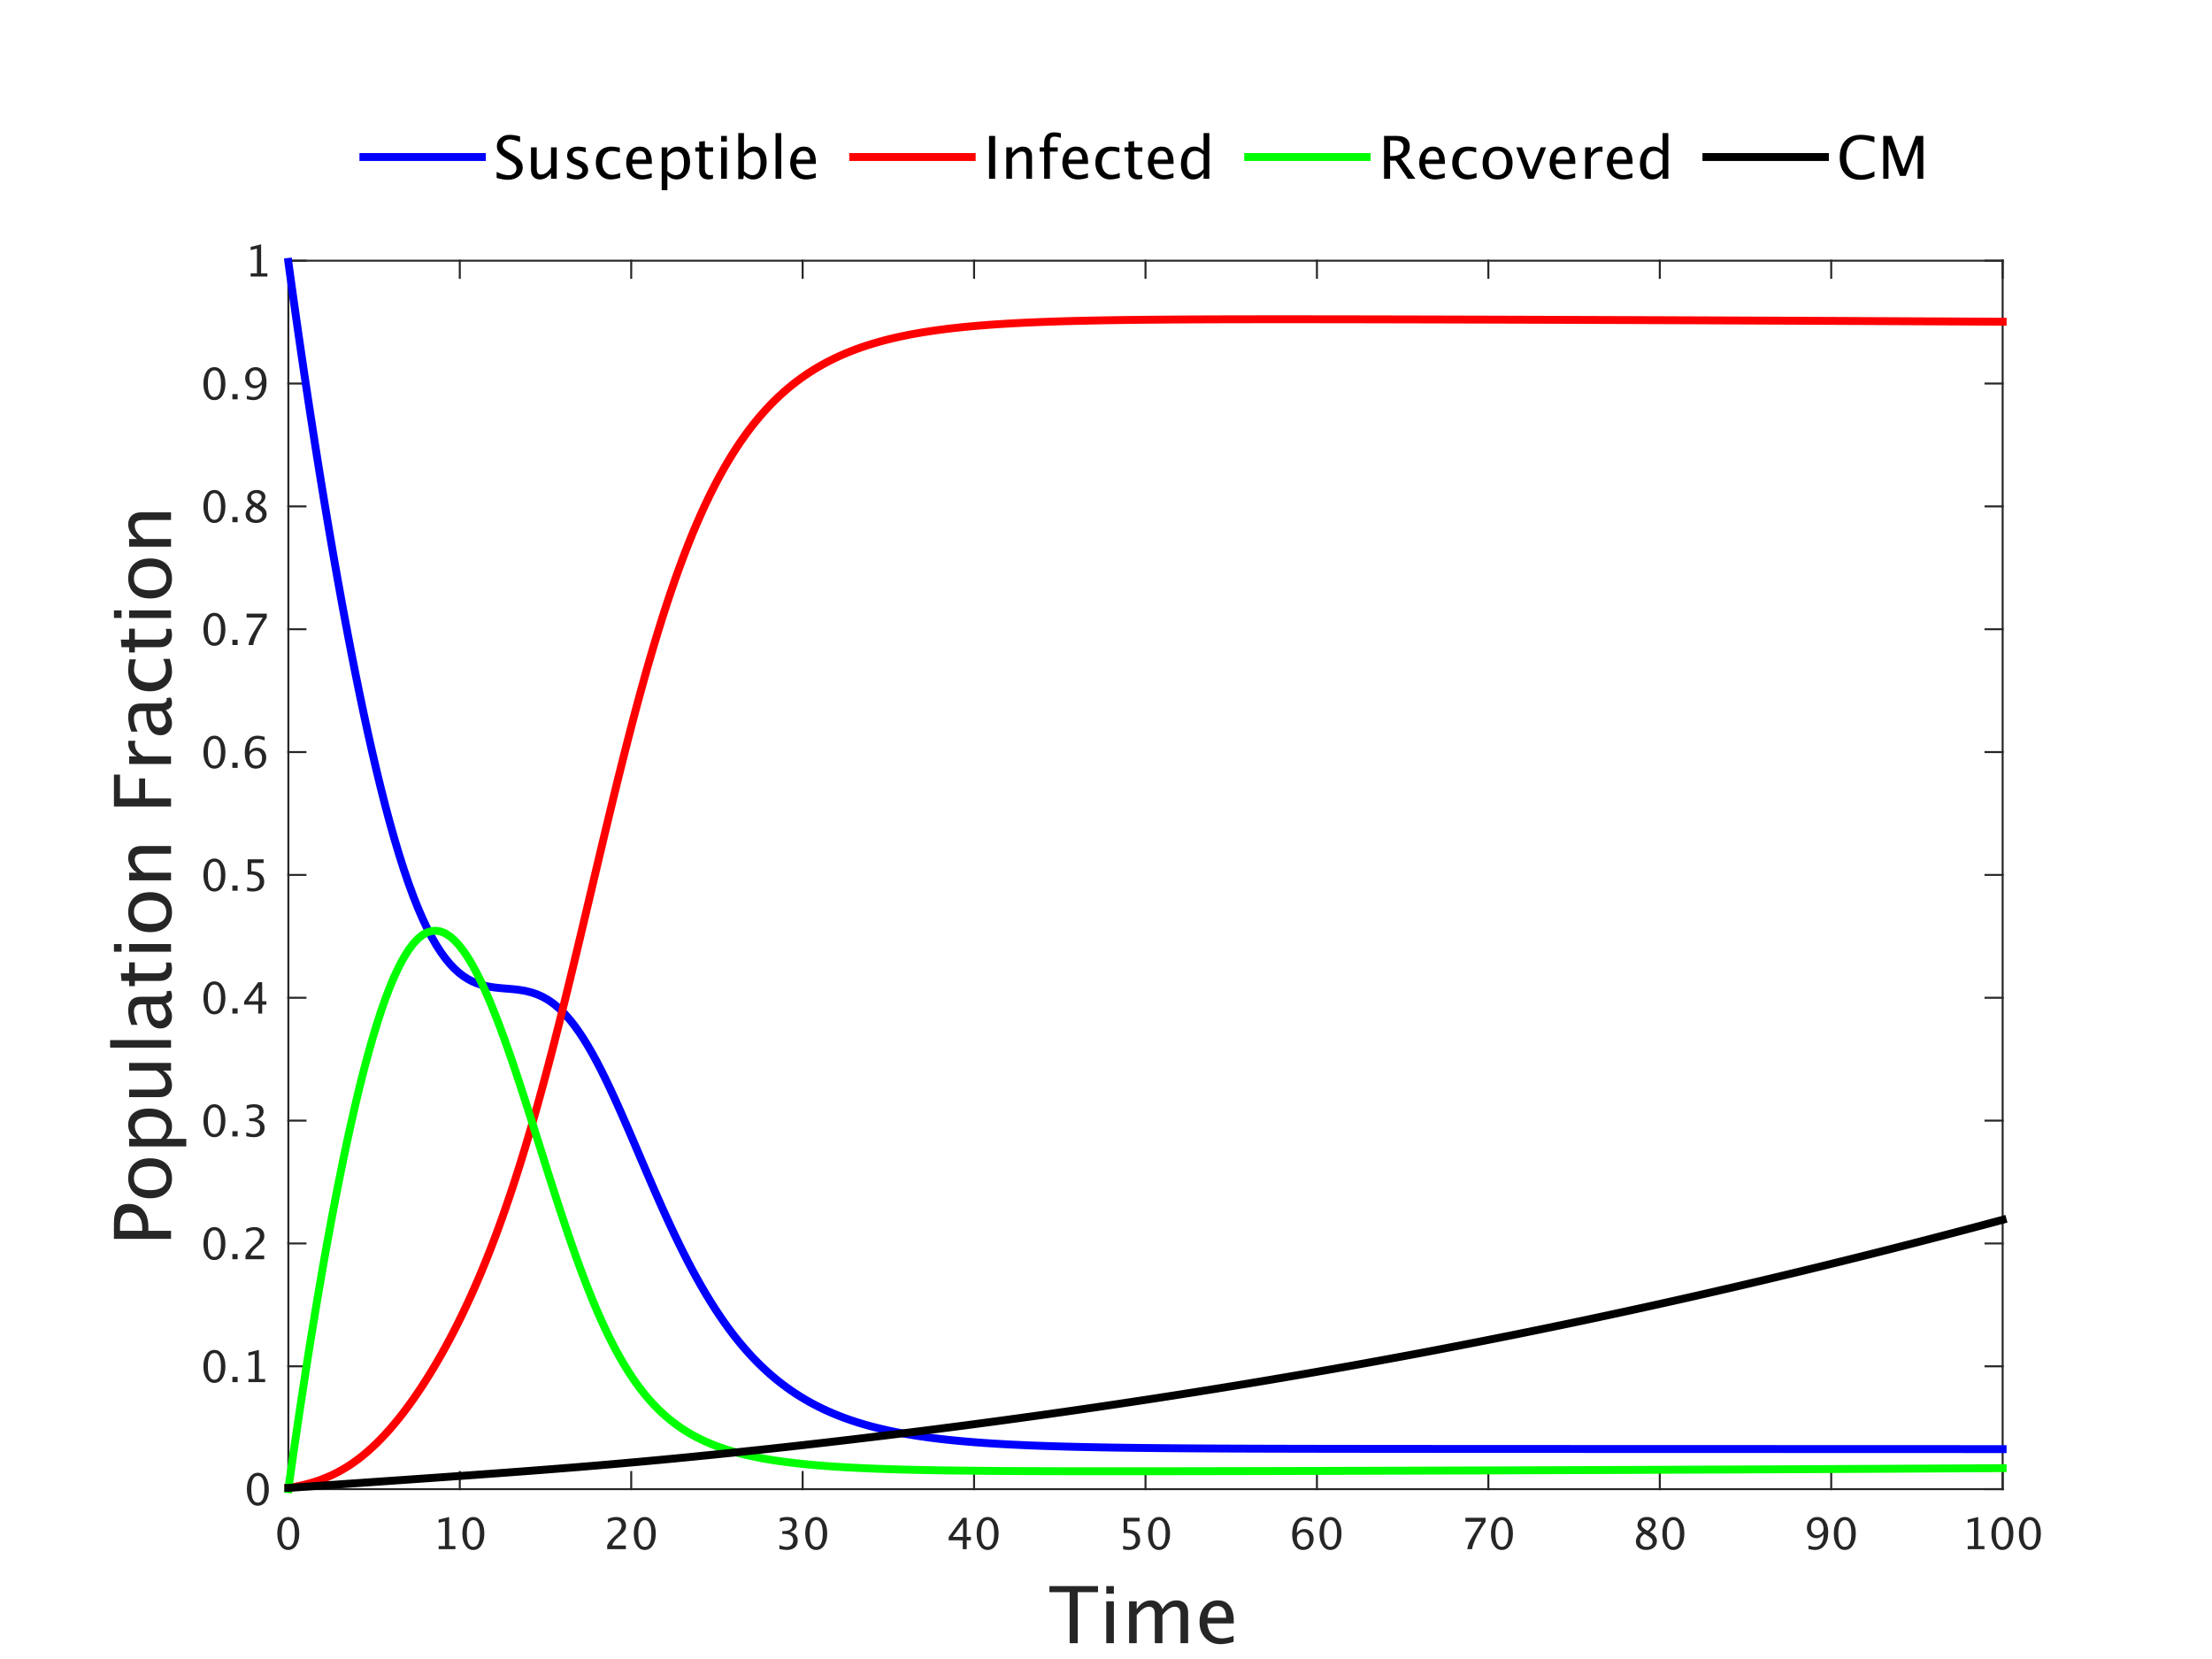 <?xml version="1.0"?>
<!DOCTYPE svg PUBLIC '-//W3C//DTD SVG 1.0//EN'
          'http://www.w3.org/TR/2001/REC-SVG-20010904/DTD/svg10.dtd'>
<svg xmlns:xlink="http://www.w3.org/1999/xlink" style="fill-opacity:1; color-rendering:auto; color-interpolation:auto; text-rendering:auto; stroke:black; stroke-linecap:square; stroke-miterlimit:10; shape-rendering:auto; stroke-opacity:1; fill:black; stroke-dasharray:none; font-weight:normal; stroke-width:1; font-family:'Dialog'; font-style:normal; stroke-linejoin:miter; font-size:12px; stroke-dashoffset:0; image-rendering:auto;" width="560" height="420" xmlns="http://www.w3.org/2000/svg"
><rect width="100%" height="100%" fill="#333333" stroke="none"/><!--Generated by the Batik Graphics2D SVG Generator--><defs id="genericDefs"
  /><g
  ><defs id="defs1"
    ><clipPath clipPathUnits="userSpaceOnUse" id="clipPath1"
      ><path d="M0 0 L560 0 L560 420 L0 420 L0 0 Z"
      /></clipPath
    ></defs
    ><g style="fill:white; stroke:white;"
    ><rect x="0" y="0" width="560" style="clip-path:url(#clipPath1); stroke:none;" height="420"
    /></g
    ><g style="fill:white; text-rendering:optimizeSpeed; color-rendering:optimizeSpeed; image-rendering:optimizeSpeed; shape-rendering:crispEdges; stroke:white; color-interpolation:sRGB;"
    ><rect x="0" width="560" height="420" y="0" style="stroke:none;"
      /><path style="stroke:none;" d="M73 377 L507 377 L507 66 L73 66 Z"
    /></g
    ><g style="fill:rgb(38,38,38); text-rendering:geometricPrecision; image-rendering:optimizeQuality; color-rendering:optimizeQuality; stroke-linejoin:round; stroke:rgb(38,38,38); color-interpolation:linearRGB; stroke-width:0.5;"
    ><line y2="377" style="fill:none;" x1="73" x2="507" y1="377"
      /><line y2="66" style="fill:none;" x1="73" x2="507" y1="66"
      /><line y2="372.66" style="fill:none;" x1="73" x2="73" y1="377"
      /><line y2="372.66" style="fill:none;" x1="116.4" x2="116.4" y1="377"
      /><line y2="372.66" style="fill:none;" x1="159.8" x2="159.8" y1="377"
      /><line y2="372.66" style="fill:none;" x1="203.2" x2="203.2" y1="377"
      /><line y2="372.66" style="fill:none;" x1="246.6" x2="246.6" y1="377"
      /><line y2="372.66" style="fill:none;" x1="290" x2="290" y1="377"
      /><line y2="372.66" style="fill:none;" x1="333.4" x2="333.4" y1="377"
      /><line y2="372.66" style="fill:none;" x1="376.8" x2="376.8" y1="377"
      /><line y2="372.66" style="fill:none;" x1="420.2" x2="420.2" y1="377"
      /><line y2="372.66" style="fill:none;" x1="463.6" x2="463.6" y1="377"
      /><line y2="372.66" style="fill:none;" x1="507" x2="507" y1="377"
      /><line y2="70.34" style="fill:none;" x1="73" x2="73" y1="66"
      /><line y2="70.34" style="fill:none;" x1="116.4" x2="116.4" y1="66"
      /><line y2="70.34" style="fill:none;" x1="159.8" x2="159.8" y1="66"
      /><line y2="70.34" style="fill:none;" x1="203.2" x2="203.2" y1="66"
      /><line y2="70.34" style="fill:none;" x1="246.6" x2="246.6" y1="66"
      /><line y2="70.34" style="fill:none;" x1="290" x2="290" y1="66"
      /><line y2="70.34" style="fill:none;" x1="333.4" x2="333.4" y1="66"
      /><line y2="70.34" style="fill:none;" x1="376.8" x2="376.8" y1="66"
      /><line y2="70.34" style="fill:none;" x1="420.2" x2="420.2" y1="66"
      /><line y2="70.34" style="fill:none;" x1="463.6" x2="463.6" y1="66"
      /><line y2="70.34" style="fill:none;" x1="507" x2="507" y1="66"
    /></g
    ><g transform="translate(73,381.2)" style="font-size:11px; fill:rgb(38,38,38); text-rendering:geometricPrecision; color-rendering:optimizeQuality; image-rendering:optimizeQuality; stroke:rgb(38,38,38); color-interpolation:linearRGB;"
    ><path style="stroke:none;" d="M-0.052 11.199 Q-1.282 11.199 -2.042 10.041 Q-2.802 8.884 -2.802 7.02 Q-2.802 5.14 -2.036 3.996 Q-1.271 2.852 -0.019 2.852 Q1.232 2.852 1.997 3.996 Q2.763 5.14 2.763 7.004 Q2.763 8.916 1.997 10.057 Q1.232 11.199 -0.052 11.199 ZM-0.041 10.404 Q1.64 10.404 1.64 6.988 Q1.64 3.647 -0.019 3.647 Q-1.674 3.647 -1.674 7.02 Q-1.674 10.404 -0.041 10.404 Z"
    /></g
    ><g transform="translate(116.4,381.2)" style="font-size:11px; fill:rgb(38,38,38); text-rendering:geometricPrecision; color-rendering:optimizeQuality; image-rendering:optimizeQuality; stroke:rgb(38,38,38); color-interpolation:linearRGB;"
    ><path style="stroke:none;" d="M-5.346 11 L-5.346 10.205 L-3.756 10.205 L-3.756 3.932 L-5.346 4.329 L-5.346 3.513 L-2.692 2.852 L-2.692 10.205 L-1.103 10.205 L-1.103 11 ZM3.404 11.199 Q2.174 11.199 1.414 10.041 Q0.654 8.884 0.654 7.02 Q0.654 5.14 1.419 3.996 Q2.185 2.852 3.436 2.852 Q4.688 2.852 5.453 3.996 Q6.218 5.14 6.218 7.004 Q6.218 8.916 5.453 10.057 Q4.688 11.199 3.404 11.199 ZM3.415 10.404 Q5.096 10.404 5.096 6.988 Q5.096 3.647 3.436 3.647 Q1.782 3.647 1.782 7.02 Q1.782 10.404 3.415 10.404 Z"
    /></g
    ><g transform="translate(159.8,381.2)" style="font-size:11px; fill:rgb(38,38,38); text-rendering:geometricPrecision; color-rendering:optimizeQuality; image-rendering:optimizeQuality; stroke:rgb(38,38,38); color-interpolation:linearRGB;"
    ><path style="stroke:none;" d="M-6.087 11 L-6.087 10.071 Q-5.625 8.991 -4.218 7.718 L-3.611 7.176 Q-2.44 6.118 -2.44 5.076 Q-2.44 4.41 -2.84 4.028 Q-3.24 3.647 -3.938 3.647 Q-4.766 3.647 -5.888 4.286 L-5.888 3.352 Q-4.83 2.852 -3.788 2.852 Q-2.671 2.852 -1.994 3.454 Q-1.317 4.055 -1.317 5.049 Q-1.317 5.763 -1.658 6.316 Q-2 6.87 -2.929 7.659 L-3.337 8.008 Q-4.61 9.088 -4.809 10.071 L-1.355 10.071 L-1.355 11 ZM3.404 11.199 Q2.174 11.199 1.414 10.041 Q0.654 8.884 0.654 7.02 Q0.654 5.14 1.419 3.996 Q2.185 2.852 3.436 2.852 Q4.688 2.852 5.453 3.996 Q6.218 5.14 6.218 7.004 Q6.218 8.916 5.453 10.057 Q4.688 11.199 3.404 11.199 ZM3.415 10.404 Q5.096 10.404 5.096 6.988 Q5.096 3.647 3.436 3.647 Q1.782 3.647 1.782 7.02 Q1.782 10.404 3.415 10.404 Z"
    /></g
    ><g transform="translate(203.2,381.2)" style="font-size:11px; fill:rgb(38,38,38); text-rendering:geometricPrecision; color-rendering:optimizeQuality; image-rendering:optimizeQuality; stroke:rgb(38,38,38); color-interpolation:linearRGB;"
    ><path style="stroke:none;" d="M-5.883 10.941 L-5.883 9.953 Q-4.744 10.404 -4.089 10.404 Q-3.332 10.404 -2.856 9.961 Q-2.381 9.518 -2.381 8.814 Q-2.381 7.138 -4.728 7.138 L-5.147 7.138 L-5.147 6.424 L-4.776 6.418 Q-2.574 6.418 -2.574 4.866 Q-2.574 3.647 -4.024 3.647 Q-4.819 3.647 -5.775 4.093 L-5.775 3.169 Q-4.835 2.852 -3.949 2.852 Q-1.511 2.852 -1.511 4.694 Q-1.511 6.096 -3.17 6.692 Q-1.248 7.138 -1.248 8.798 Q-1.248 9.92 -1.989 10.56 Q-2.73 11.199 -4.024 11.199 Q-4.76 11.199 -5.883 10.941 ZM3.404 11.199 Q2.174 11.199 1.414 10.041 Q0.654 8.884 0.654 7.02 Q0.654 5.14 1.419 3.996 Q2.185 2.852 3.436 2.852 Q4.688 2.852 5.453 3.996 Q6.218 5.14 6.218 7.004 Q6.218 8.916 5.453 10.057 Q4.688 11.199 3.404 11.199 ZM3.415 10.404 Q5.096 10.404 5.096 6.988 Q5.096 3.647 3.436 3.647 Q1.782 3.647 1.782 7.02 Q1.782 10.404 3.415 10.404 Z"
    /></g
    ><g transform="translate(246.6,381.2)" style="font-size:11px; fill:rgb(38,38,38); text-rendering:geometricPrecision; color-rendering:optimizeQuality; image-rendering:optimizeQuality; stroke:rgb(38,38,38); color-interpolation:linearRGB;"
    ><path style="stroke:none;" d="M-2.859 11 L-2.859 8.749 L-6.436 8.749 L-6.436 7.949 L-2.859 3.051 L-1.865 3.051 L-1.865 7.885 L-0.802 7.885 L-0.802 8.749 L-1.865 8.749 L-1.865 11 ZM-5.399 7.885 L-2.789 7.885 L-2.789 4.351 ZM3.404 11.199 Q2.174 11.199 1.414 10.041 Q0.654 8.884 0.654 7.02 Q0.654 5.14 1.419 3.996 Q2.185 2.852 3.436 2.852 Q4.688 2.852 5.453 3.996 Q6.218 5.14 6.218 7.004 Q6.218 8.916 5.453 10.057 Q4.688 11.199 3.404 11.199 ZM3.415 10.404 Q5.096 10.404 5.096 6.988 Q5.096 3.647 3.436 3.647 Q1.782 3.647 1.782 7.02 Q1.782 10.404 3.415 10.404 Z"
    /></g
    ><g transform="translate(290,381.2)" style="font-size:11px; fill:rgb(38,38,38); text-rendering:geometricPrecision; color-rendering:optimizeQuality; image-rendering:optimizeQuality; stroke:rgb(38,38,38); color-interpolation:linearRGB;"
    ><path style="stroke:none;" d="M-5.663 11.032 L-5.663 10.087 Q-4.873 10.404 -4.159 10.404 Q-3.374 10.404 -2.926 9.942 Q-2.478 9.48 -2.478 8.669 Q-2.478 6.88 -4.943 6.88 Q-5.222 6.88 -5.528 6.918 L-5.528 3.051 L-1.505 3.051 L-1.505 3.975 L-4.599 3.975 L-4.599 6.069 Q-3.068 6.069 -2.209 6.773 Q-1.35 7.477 -1.35 8.723 Q-1.35 9.883 -2.131 10.541 Q-2.913 11.199 -4.298 11.199 Q-4.9 11.199 -5.663 11.032 ZM3.404 11.199 Q2.174 11.199 1.414 10.041 Q0.654 8.884 0.654 7.02 Q0.654 5.14 1.419 3.996 Q2.185 2.852 3.436 2.852 Q4.688 2.852 5.453 3.996 Q6.218 5.14 6.218 7.004 Q6.218 8.916 5.453 10.057 Q4.688 11.199 3.404 11.199 ZM3.415 10.404 Q5.096 10.404 5.096 6.988 Q5.096 3.647 3.436 3.647 Q1.782 3.647 1.782 7.02 Q1.782 10.404 3.415 10.404 Z"
    /></g
    ><g transform="translate(333.4,381.2)" style="font-size:11px; fill:rgb(38,38,38); text-rendering:geometricPrecision; color-rendering:optimizeQuality; image-rendering:optimizeQuality; stroke:rgb(38,38,38); color-interpolation:linearRGB;"
    ><path style="stroke:none;" d="M-5.109 6.88 Q-4.352 5.897 -3.203 5.897 Q-2.161 5.897 -1.497 6.588 Q-0.834 7.278 -0.834 8.357 Q-0.834 9.598 -1.578 10.398 Q-2.322 11.199 -3.466 11.199 Q-4.782 11.199 -5.523 10.141 Q-6.264 9.082 -6.264 7.203 Q-6.264 5.135 -5.413 3.991 Q-4.561 2.847 -3.015 2.847 Q-2.306 2.847 -1.242 3.147 L-1.242 4.071 Q-2.365 3.642 -3.079 3.642 Q-5.109 3.642 -5.109 6.88 ZM-1.897 8.594 Q-1.897 7.691 -2.303 7.176 Q-2.708 6.66 -3.428 6.66 Q-4.1 6.66 -4.583 7.111 Q-5.066 7.562 -5.066 8.196 Q-5.066 9.195 -4.607 9.8 Q-4.148 10.404 -3.391 10.404 Q-2.708 10.404 -2.303 9.912 Q-1.897 9.421 -1.897 8.594 ZM3.404 11.199 Q2.174 11.199 1.414 10.041 Q0.654 8.884 0.654 7.02 Q0.654 5.14 1.419 3.996 Q2.185 2.852 3.436 2.852 Q4.688 2.852 5.453 3.996 Q6.218 5.14 6.218 7.004 Q6.218 8.916 5.453 10.057 Q4.688 11.199 3.404 11.199 ZM3.415 10.404 Q5.096 10.404 5.096 6.988 Q5.096 3.647 3.436 3.647 Q1.782 3.647 1.782 7.02 Q1.782 10.404 3.415 10.404 Z"
    /></g
    ><g transform="translate(376.8,381.2)" style="font-size:11px; fill:rgb(38,38,38); text-rendering:geometricPrecision; color-rendering:optimizeQuality; image-rendering:optimizeQuality; stroke:rgb(38,38,38); color-interpolation:linearRGB;"
    ><path style="stroke:none;" d="M-5.346 11 Q-5.19 10.071 -4.903 9.394 Q-4.615 8.717 -3.885 7.536 L-1.715 4.044 L-5.808 4.044 L-5.808 3.051 L-0.705 3.051 L-0.705 4.044 Q-3.761 8.551 -4.127 11 ZM3.404 11.199 Q2.174 11.199 1.414 10.041 Q0.654 8.884 0.654 7.02 Q0.654 5.14 1.419 3.996 Q2.185 2.852 3.436 2.852 Q4.688 2.852 5.453 3.996 Q6.218 5.14 6.218 7.004 Q6.218 8.916 5.453 10.057 Q4.688 11.199 3.404 11.199 ZM3.415 10.404 Q5.096 10.404 5.096 6.988 Q5.096 3.647 3.436 3.647 Q1.782 3.647 1.782 7.02 Q1.782 10.404 3.415 10.404 Z"
    /></g
    ><g transform="translate(420.2,381.2)" style="font-size:11px; fill:rgb(38,38,38); text-rendering:geometricPrecision; color-rendering:optimizeQuality; image-rendering:optimizeQuality; stroke:rgb(38,38,38); color-interpolation:linearRGB;"
    ><path style="stroke:none;" d="M-4.47 6.671 Q-5.636 5.86 -5.636 4.877 Q-5.636 3.975 -4.975 3.411 Q-4.314 2.847 -3.251 2.847 Q-2.268 2.847 -1.658 3.325 Q-1.049 3.803 -1.049 4.565 Q-1.049 5.72 -2.531 6.671 Q-0.732 7.552 -0.732 8.943 Q-0.732 9.942 -1.487 10.57 Q-2.241 11.199 -3.434 11.199 Q-4.604 11.199 -5.327 10.605 Q-6.049 10.012 -6.049 9.045 Q-6.049 7.616 -4.47 6.671 ZM-3.122 6.338 Q-2.01 5.607 -2.01 4.71 Q-2.01 4.232 -2.381 3.94 Q-2.752 3.647 -3.358 3.647 Q-3.944 3.647 -4.309 3.934 Q-4.674 4.222 -4.674 4.678 Q-4.674 5.124 -4.344 5.476 Q-4.014 5.828 -3.122 6.338 ZM-3.896 7.101 Q-4.535 7.595 -4.763 7.963 Q-4.991 8.331 -4.991 8.878 Q-4.991 9.56 -4.551 9.982 Q-4.11 10.404 -3.391 10.404 Q-2.698 10.404 -2.26 10.044 Q-1.822 9.684 -1.822 9.109 Q-1.822 8.648 -2.094 8.328 Q-2.365 8.008 -3.144 7.546 ZM3.404 11.199 Q2.174 11.199 1.414 10.041 Q0.654 8.884 0.654 7.02 Q0.654 5.14 1.419 3.996 Q2.185 2.852 3.436 2.852 Q4.688 2.852 5.453 3.996 Q6.218 5.14 6.218 7.004 Q6.218 8.916 5.453 10.057 Q4.688 11.199 3.404 11.199 ZM3.415 10.404 Q5.096 10.404 5.096 6.988 Q5.096 3.647 3.436 3.647 Q1.782 3.647 1.782 7.02 Q1.782 10.404 3.415 10.404 Z"
    /></g
    ><g transform="translate(463.6,381.2)" style="font-size:11px; fill:rgb(38,38,38); text-rendering:geometricPrecision; color-rendering:optimizeQuality; image-rendering:optimizeQuality; stroke:rgb(38,38,38); color-interpolation:linearRGB;"
    ><path style="stroke:none;" d="M-5.748 10.952 L-5.748 10.055 Q-4.739 10.404 -4.03 10.404 Q-3.042 10.404 -2.486 9.563 Q-1.93 8.723 -1.93 7.224 Q-2.735 8.218 -3.761 8.218 Q-4.766 8.218 -5.464 7.479 Q-6.162 6.741 -6.162 5.677 Q-6.162 4.458 -5.418 3.655 Q-4.674 2.852 -3.546 2.852 Q-2.252 2.852 -1.505 3.891 Q-0.759 4.931 -0.759 6.735 Q-0.759 8.787 -1.669 9.993 Q-2.58 11.199 -4.132 11.199 Q-4.755 11.199 -5.748 10.952 ZM-5.104 5.468 Q-5.104 6.392 -4.693 6.923 Q-4.282 7.455 -3.568 7.455 Q-2.897 7.455 -2.421 6.998 Q-1.946 6.542 -1.946 5.897 Q-1.946 4.882 -2.405 4.262 Q-2.864 3.642 -3.611 3.642 Q-4.304 3.642 -4.704 4.133 Q-5.104 4.625 -5.104 5.468 ZM3.404 11.199 Q2.174 11.199 1.414 10.041 Q0.654 8.884 0.654 7.02 Q0.654 5.14 1.419 3.996 Q2.185 2.852 3.436 2.852 Q4.688 2.852 5.453 3.996 Q6.218 5.14 6.218 7.004 Q6.218 8.916 5.453 10.057 Q4.688 11.199 3.404 11.199 ZM3.415 10.404 Q5.096 10.404 5.096 6.988 Q5.096 3.647 3.436 3.647 Q1.782 3.647 1.782 7.02 Q1.782 10.404 3.415 10.404 Z"
    /></g
    ><g transform="translate(507,381.2)" style="font-size:11px; fill:rgb(38,38,38); text-rendering:geometricPrecision; color-rendering:optimizeQuality; image-rendering:optimizeQuality; stroke:rgb(38,38,38); color-interpolation:linearRGB;"
    ><path style="stroke:none;" d="M-8.846 11 L-8.846 10.205 L-7.256 10.205 L-7.256 3.932 L-8.846 4.329 L-8.846 3.513 L-6.192 2.852 L-6.192 10.205 L-4.603 10.205 L-4.603 11 ZM-0.096 11.199 Q-1.326 11.199 -2.086 10.041 Q-2.846 8.884 -2.846 7.02 Q-2.846 5.14 -2.081 3.996 Q-1.315 2.852 -0.064 2.852 Q1.188 2.852 1.953 3.996 Q2.718 5.14 2.718 7.004 Q2.718 8.916 1.953 10.057 Q1.188 11.199 -0.096 11.199 ZM-0.085 10.404 Q1.596 10.404 1.596 6.988 Q1.596 3.647 -0.064 3.647 Q-1.718 3.647 -1.718 7.02 Q-1.718 10.404 -0.085 10.404 ZM6.859 11.199 Q5.629 11.199 4.869 10.041 Q4.109 8.884 4.109 7.02 Q4.109 5.14 4.875 3.996 Q5.64 2.852 6.892 2.852 Q8.143 2.852 8.908 3.996 Q9.674 5.14 9.674 7.004 Q9.674 8.916 8.908 10.057 Q8.143 11.199 6.859 11.199 ZM6.87 10.404 Q8.551 10.404 8.551 6.988 Q8.551 3.647 6.892 3.647 Q5.237 3.647 5.237 7.02 Q5.237 10.404 6.87 10.404 Z"
    /></g
    ><g transform="translate(290,396)" style="font-size:20px; fill:rgb(38,38,38); text-rendering:geometricPrecision; color-rendering:optimizeQuality; image-rendering:optimizeQuality; stroke:rgb(38,38,38); color-interpolation:linearRGB;"
    ><path style="stroke:none;" d="M-19.197 20 L-19.197 7.08 L-24.324 7.08 L-24.324 5.547 L-12.02 5.547 L-12.02 7.08 L-17.146 7.08 L-17.146 20 ZM-9.93 20 L-9.93 9.395 L-8.006 9.395 L-8.006 20 ZM-9.93 7.471 L-9.93 5.547 L-8.006 5.547 L-8.006 7.471 ZM-4.148 20 L-4.148 9.395 L-2.225 9.395 L-2.225 11.387 Q-0.818 9.16 1.389 9.16 Q3.518 9.16 4.289 11.387 Q5.656 9.15 7.844 9.15 Q9.25 9.15 10.021 9.976 Q10.793 10.801 10.793 12.285 L10.793 20 L8.859 20 L8.859 12.588 Q8.859 10.771 7.424 10.771 Q5.93 10.771 4.289 12.891 L4.289 20 L2.356 20 L2.356 12.588 Q2.356 10.762 0.891 10.762 Q-0.565 10.762 -2.225 12.891 L-2.225 20 ZM22.297 19.658 Q20.363 20.244 18.986 20.244 Q16.643 20.244 15.163 18.686 Q13.684 17.129 13.684 14.648 Q13.684 12.236 14.987 10.693 Q16.291 9.15 18.322 9.15 Q20.246 9.15 21.296 10.518 Q22.346 11.885 22.346 14.404 L22.336 15 L15.646 15 Q16.066 18.779 19.348 18.779 Q20.549 18.779 22.297 18.135 ZM15.734 13.555 L20.412 13.555 Q20.412 10.596 18.205 10.596 Q15.988 10.596 15.734 13.555 Z"
    /></g
    ><g style="fill:rgb(38,38,38); text-rendering:geometricPrecision; image-rendering:optimizeQuality; color-rendering:optimizeQuality; stroke-linejoin:round; stroke:rgb(38,38,38); color-interpolation:linearRGB; stroke-width:0.5;"
    ><line y2="66" style="fill:none;" x1="73" x2="73" y1="377"
      /><line y2="66" style="fill:none;" x1="507" x2="507" y1="377"
      /><line y2="377" style="fill:none;" x1="73" x2="77.34" y1="377"
      /><line y2="345.9" style="fill:none;" x1="73" x2="77.34" y1="345.9"
      /><line y2="314.8" style="fill:none;" x1="73" x2="77.34" y1="314.8"
      /><line y2="283.7" style="fill:none;" x1="73" x2="77.34" y1="283.7"
      /><line y2="252.6" style="fill:none;" x1="73" x2="77.34" y1="252.6"
      /><line y2="221.5" style="fill:none;" x1="73" x2="77.34" y1="221.5"
      /><line y2="190.4" style="fill:none;" x1="73" x2="77.34" y1="190.4"
      /><line y2="159.3" style="fill:none;" x1="73" x2="77.34" y1="159.3"
      /><line y2="128.2" style="fill:none;" x1="73" x2="77.34" y1="128.2"
      /><line y2="97.1" style="fill:none;" x1="73" x2="77.34" y1="97.1"
      /><line y2="66" style="fill:none;" x1="73" x2="77.34" y1="66"
      /><line y2="377" style="fill:none;" x1="507" x2="502.66" y1="377"
      /><line y2="345.9" style="fill:none;" x1="507" x2="502.66" y1="345.9"
      /><line y2="314.8" style="fill:none;" x1="507" x2="502.66" y1="314.8"
      /><line y2="283.7" style="fill:none;" x1="507" x2="502.66" y1="283.7"
      /><line y2="252.6" style="fill:none;" x1="507" x2="502.66" y1="252.6"
      /><line y2="221.5" style="fill:none;" x1="507" x2="502.66" y1="221.5"
      /><line y2="190.4" style="fill:none;" x1="507" x2="502.66" y1="190.4"
      /><line y2="159.3" style="fill:none;" x1="507" x2="502.66" y1="159.3"
      /><line y2="128.2" style="fill:none;" x1="507" x2="502.66" y1="128.2"
      /><line y2="97.1" style="fill:none;" x1="507" x2="502.66" y1="97.1"
      /><line y2="66" style="fill:none;" x1="507" x2="502.66" y1="66"
    /></g
    ><g transform="translate(68.8,377)" style="font-size:11px; fill:rgb(38,38,38); text-rendering:geometricPrecision; color-rendering:optimizeQuality; image-rendering:optimizeQuality; stroke:rgb(38,38,38); color-interpolation:linearRGB;"
    ><path style="stroke:none;" d="M-3.552 4.199 Q-4.782 4.199 -5.542 3.041 Q-6.302 1.884 -6.302 0.02 Q-6.302 -1.86 -5.536 -3.004 Q-4.771 -4.148 -3.519 -4.148 Q-2.268 -4.148 -1.503 -3.004 Q-0.737 -1.86 -0.737 0.004 Q-0.737 1.916 -1.503 3.057 Q-2.268 4.199 -3.552 4.199 ZM-3.541 3.404 Q-1.86 3.404 -1.86 -0.012 Q-1.86 -3.353 -3.519 -3.353 Q-5.174 -3.353 -5.174 0.02 Q-5.174 3.404 -3.541 3.404 Z"
    /></g
    ><g transform="translate(68.8,345.9)" style="font-size:11px; fill:rgb(38,38,38); text-rendering:geometricPrecision; color-rendering:optimizeQuality; image-rendering:optimizeQuality; stroke:rgb(38,38,38); color-interpolation:linearRGB;"
    ><path style="stroke:none;" d="M-14.552 4.199 Q-15.782 4.199 -16.542 3.041 Q-17.302 1.884 -17.302 0.02 Q-17.302 -1.86 -16.536 -3.004 Q-15.771 -4.148 -14.52 -4.148 Q-13.268 -4.148 -12.503 -3.004 Q-11.737 -1.86 -11.737 0.004 Q-11.737 1.916 -12.503 3.057 Q-13.268 4.199 -14.552 4.199 ZM-14.541 3.404 Q-12.86 3.404 -12.86 -0.012 Q-12.86 -3.353 -14.52 -3.353 Q-16.174 -3.353 -16.174 0.02 Q-16.174 3.404 -14.541 3.404 ZM-9.97 4 L-9.97 2.673 L-8.644 2.673 L-8.644 4 ZM-5.91 4 L-5.91 3.205 L-4.32 3.205 L-4.32 -3.068 L-5.91 -2.671 L-5.91 -3.487 L-3.256 -4.148 L-3.256 3.205 L-1.667 3.205 L-1.667 4 Z"
    /></g
    ><g transform="translate(68.8,314.8)" style="font-size:11px; fill:rgb(38,38,38); text-rendering:geometricPrecision; color-rendering:optimizeQuality; image-rendering:optimizeQuality; stroke:rgb(38,38,38); color-interpolation:linearRGB;"
    ><path style="stroke:none;" d="M-14.552 4.199 Q-15.782 4.199 -16.542 3.041 Q-17.302 1.884 -17.302 0.02 Q-17.302 -1.86 -16.536 -3.004 Q-15.771 -4.148 -14.52 -4.148 Q-13.268 -4.148 -12.503 -3.004 Q-11.737 -1.86 -11.737 0.004 Q-11.737 1.916 -12.503 3.057 Q-13.268 4.199 -14.552 4.199 ZM-14.541 3.404 Q-12.86 3.404 -12.86 -0.012 Q-12.86 -3.353 -14.52 -3.353 Q-16.174 -3.353 -16.174 0.02 Q-16.174 3.404 -14.541 3.404 ZM-9.97 4 L-9.97 2.673 L-8.644 2.673 L-8.644 4 ZM-6.651 4 L-6.651 3.071 Q-6.189 1.991 -4.782 0.718 L-4.175 0.176 Q-3.004 -0.882 -3.004 -1.924 Q-3.004 -2.59 -3.404 -2.972 Q-3.804 -3.353 -4.502 -3.353 Q-5.33 -3.353 -6.452 -2.714 L-6.452 -3.648 Q-5.394 -4.148 -4.352 -4.148 Q-3.235 -4.148 -2.558 -3.546 Q-1.881 -2.945 -1.881 -1.951 Q-1.881 -1.237 -2.222 -0.684 Q-2.563 -0.13 -3.493 0.659 L-3.901 1.008 Q-5.174 2.088 -5.373 3.071 L-1.919 3.071 L-1.919 4 Z"
    /></g
    ><g transform="translate(68.8,283.7)" style="font-size:11px; fill:rgb(38,38,38); text-rendering:geometricPrecision; color-rendering:optimizeQuality; image-rendering:optimizeQuality; stroke:rgb(38,38,38); color-interpolation:linearRGB;"
    ><path style="stroke:none;" d="M-14.552 4.199 Q-15.782 4.199 -16.542 3.041 Q-17.302 1.884 -17.302 0.02 Q-17.302 -1.86 -16.536 -3.004 Q-15.771 -4.148 -14.52 -4.148 Q-13.268 -4.148 -12.503 -3.004 Q-11.737 -1.86 -11.737 0.004 Q-11.737 1.916 -12.503 3.057 Q-13.268 4.199 -14.552 4.199 ZM-14.541 3.404 Q-12.86 3.404 -12.86 -0.012 Q-12.86 -3.353 -14.52 -3.353 Q-16.174 -3.353 -16.174 0.02 Q-16.174 3.404 -14.541 3.404 ZM-9.97 4 L-9.97 2.673 L-8.644 2.673 L-8.644 4 ZM-6.447 3.941 L-6.447 2.953 Q-5.308 3.404 -4.653 3.404 Q-3.896 3.404 -3.42 2.961 Q-2.945 2.518 -2.945 1.814 Q-2.945 0.138 -5.292 0.138 L-5.711 0.138 L-5.711 -0.576 L-5.34 -0.582 Q-3.138 -0.582 -3.138 -2.134 Q-3.138 -3.353 -4.588 -3.353 Q-5.383 -3.353 -6.339 -2.907 L-6.339 -3.831 Q-5.399 -4.148 -4.513 -4.148 Q-2.075 -4.148 -2.075 -2.306 Q-2.075 -0.904 -3.734 -0.308 Q-1.812 0.138 -1.812 1.798 Q-1.812 2.92 -2.553 3.56 Q-3.294 4.199 -4.588 4.199 Q-5.324 4.199 -6.447 3.941 Z"
    /></g
    ><g transform="translate(68.8,252.6)" style="font-size:11px; fill:rgb(38,38,38); text-rendering:geometricPrecision; color-rendering:optimizeQuality; image-rendering:optimizeQuality; stroke:rgb(38,38,38); color-interpolation:linearRGB;"
    ><path style="stroke:none;" d="M-14.552 4.199 Q-15.782 4.199 -16.542 3.041 Q-17.302 1.884 -17.302 0.02 Q-17.302 -1.86 -16.536 -3.004 Q-15.771 -4.148 -14.52 -4.148 Q-13.268 -4.148 -12.503 -3.004 Q-11.737 -1.86 -11.737 0.004 Q-11.737 1.916 -12.503 3.057 Q-13.268 4.199 -14.552 4.199 ZM-14.541 3.404 Q-12.86 3.404 -12.86 -0.012 Q-12.86 -3.353 -14.52 -3.353 Q-16.174 -3.353 -16.174 0.02 Q-16.174 3.404 -14.541 3.404 ZM-9.97 4 L-9.97 2.673 L-8.644 2.673 L-8.644 4 ZM-3.423 4 L-3.423 1.75 L-7 1.75 L-7 0.949 L-3.423 -3.949 L-2.429 -3.949 L-2.429 0.885 L-1.366 0.885 L-1.366 1.75 L-2.429 1.75 L-2.429 4 ZM-5.963 0.885 L-3.353 0.885 L-3.353 -2.649 Z"
    /></g
    ><g transform="translate(68.8,221.5)" style="font-size:11px; fill:rgb(38,38,38); text-rendering:geometricPrecision; color-rendering:optimizeQuality; image-rendering:optimizeQuality; stroke:rgb(38,38,38); color-interpolation:linearRGB;"
    ><path style="stroke:none;" d="M-14.552 4.199 Q-15.782 4.199 -16.542 3.041 Q-17.302 1.884 -17.302 0.02 Q-17.302 -1.86 -16.536 -3.004 Q-15.771 -4.148 -14.52 -4.148 Q-13.268 -4.148 -12.503 -3.004 Q-11.737 -1.86 -11.737 0.004 Q-11.737 1.916 -12.503 3.057 Q-13.268 4.199 -14.552 4.199 ZM-14.541 3.404 Q-12.86 3.404 -12.86 -0.012 Q-12.86 -3.353 -14.52 -3.353 Q-16.174 -3.353 -16.174 0.02 Q-16.174 3.404 -14.541 3.404 ZM-9.97 4 L-9.97 2.673 L-8.644 2.673 L-8.644 4 ZM-6.227 4.032 L-6.227 3.087 Q-5.437 3.404 -4.723 3.404 Q-3.938 3.404 -3.49 2.942 Q-3.042 2.48 -3.042 1.669 Q-3.042 -0.12 -5.507 -0.12 Q-5.786 -0.12 -6.092 -0.082 L-6.092 -3.949 L-2.069 -3.949 L-2.069 -3.025 L-5.163 -3.025 L-5.163 -0.931 Q-3.632 -0.931 -2.773 -0.227 Q-1.914 0.477 -1.914 1.723 Q-1.914 2.883 -2.695 3.541 Q-3.477 4.199 -4.862 4.199 Q-5.464 4.199 -6.227 4.032 Z"
    /></g
    ><g transform="translate(68.8,190.4)" style="font-size:11px; fill:rgb(38,38,38); text-rendering:geometricPrecision; color-rendering:optimizeQuality; image-rendering:optimizeQuality; stroke:rgb(38,38,38); color-interpolation:linearRGB;"
    ><path style="stroke:none;" d="M-14.552 4.199 Q-15.782 4.199 -16.542 3.041 Q-17.302 1.884 -17.302 0.02 Q-17.302 -1.86 -16.536 -3.004 Q-15.771 -4.148 -14.52 -4.148 Q-13.268 -4.148 -12.503 -3.004 Q-11.737 -1.86 -11.737 0.004 Q-11.737 1.916 -12.503 3.057 Q-13.268 4.199 -14.552 4.199 ZM-14.541 3.404 Q-12.86 3.404 -12.86 -0.012 Q-12.86 -3.353 -14.52 -3.353 Q-16.174 -3.353 -16.174 0.02 Q-16.174 3.404 -14.541 3.404 ZM-9.97 4 L-9.97 2.673 L-8.644 2.673 L-8.644 4 ZM-5.673 -0.12 Q-4.916 -1.103 -3.767 -1.103 Q-2.725 -1.103 -2.061 -0.412 Q-1.398 0.278 -1.398 1.357 Q-1.398 2.598 -2.142 3.398 Q-2.886 4.199 -4.03 4.199 Q-5.346 4.199 -6.087 3.141 Q-6.828 2.083 -6.828 0.203 Q-6.828 -1.865 -5.977 -3.009 Q-5.125 -4.153 -3.579 -4.153 Q-2.87 -4.153 -1.806 -3.853 L-1.806 -2.929 Q-2.929 -3.358 -3.643 -3.358 Q-5.673 -3.358 -5.673 -0.12 ZM-2.461 1.594 Q-2.461 0.691 -2.867 0.176 Q-3.272 -0.34 -3.992 -0.34 Q-4.664 -0.34 -5.147 0.111 Q-5.63 0.562 -5.63 1.196 Q-5.63 2.195 -5.171 2.8 Q-4.712 3.404 -3.955 3.404 Q-3.272 3.404 -2.867 2.912 Q-2.461 2.421 -2.461 1.594 Z"
    /></g
    ><g transform="translate(68.8,159.3)" style="font-size:11px; fill:rgb(38,38,38); text-rendering:geometricPrecision; color-rendering:optimizeQuality; image-rendering:optimizeQuality; stroke:rgb(38,38,38); color-interpolation:linearRGB;"
    ><path style="stroke:none;" d="M-14.552 4.199 Q-15.782 4.199 -16.542 3.041 Q-17.302 1.884 -17.302 0.02 Q-17.302 -1.86 -16.536 -3.004 Q-15.771 -4.148 -14.52 -4.148 Q-13.268 -4.148 -12.503 -3.004 Q-11.737 -1.86 -11.737 0.004 Q-11.737 1.916 -12.503 3.057 Q-13.268 4.199 -14.552 4.199 ZM-14.541 3.404 Q-12.86 3.404 -12.86 -0.012 Q-12.86 -3.353 -14.52 -3.353 Q-16.174 -3.353 -16.174 0.02 Q-16.174 3.404 -14.541 3.404 ZM-9.97 4 L-9.97 2.673 L-8.644 2.673 L-8.644 4 ZM-5.91 4 Q-5.754 3.071 -5.467 2.394 Q-5.179 1.717 -4.449 0.536 L-2.279 -2.956 L-6.372 -2.956 L-6.372 -3.949 L-1.269 -3.949 L-1.269 -2.956 Q-4.325 1.551 -4.69 4 Z"
    /></g
    ><g transform="translate(68.8,128.2)" style="font-size:11px; fill:rgb(38,38,38); text-rendering:geometricPrecision; color-rendering:optimizeQuality; image-rendering:optimizeQuality; stroke:rgb(38,38,38); color-interpolation:linearRGB;"
    ><path style="stroke:none;" d="M-14.552 4.199 Q-15.782 4.199 -16.542 3.041 Q-17.302 1.884 -17.302 0.02 Q-17.302 -1.86 -16.536 -3.004 Q-15.771 -4.148 -14.52 -4.148 Q-13.268 -4.148 -12.503 -3.004 Q-11.737 -1.86 -11.737 0.004 Q-11.737 1.916 -12.503 3.057 Q-13.268 4.199 -14.552 4.199 ZM-14.541 3.404 Q-12.86 3.404 -12.86 -0.012 Q-12.86 -3.353 -14.52 -3.353 Q-16.174 -3.353 -16.174 0.02 Q-16.174 3.404 -14.541 3.404 ZM-9.97 4 L-9.97 2.673 L-8.644 2.673 L-8.644 4 ZM-5.034 -0.329 Q-6.2 -1.14 -6.2 -2.123 Q-6.2 -3.025 -5.539 -3.589 Q-4.878 -4.153 -3.815 -4.153 Q-2.832 -4.153 -2.222 -3.675 Q-1.613 -3.197 -1.613 -2.435 Q-1.613 -1.28 -3.095 -0.329 Q-1.296 0.552 -1.296 1.943 Q-1.296 2.942 -2.05 3.57 Q-2.805 4.199 -3.998 4.199 Q-5.168 4.199 -5.891 3.605 Q-6.613 3.012 -6.613 2.045 Q-6.613 0.616 -5.034 -0.329 ZM-3.686 -0.662 Q-2.574 -1.393 -2.574 -2.29 Q-2.574 -2.768 -2.945 -3.06 Q-3.315 -3.353 -3.922 -3.353 Q-4.508 -3.353 -4.873 -3.066 Q-5.238 -2.778 -5.238 -2.322 Q-5.238 -1.876 -4.908 -1.524 Q-4.578 -1.172 -3.686 -0.662 ZM-4.46 0.101 Q-5.099 0.595 -5.327 0.963 Q-5.555 1.331 -5.555 1.878 Q-5.555 2.561 -5.115 2.982 Q-4.674 3.404 -3.955 3.404 Q-3.262 3.404 -2.824 3.044 Q-2.386 2.684 -2.386 2.109 Q-2.386 1.647 -2.658 1.328 Q-2.929 1.008 -3.708 0.546 Z"
    /></g
    ><g transform="translate(68.8,97.1)" style="font-size:11px; fill:rgb(38,38,38); text-rendering:geometricPrecision; color-rendering:optimizeQuality; image-rendering:optimizeQuality; stroke:rgb(38,38,38); color-interpolation:linearRGB;"
    ><path style="stroke:none;" d="M-14.552 4.199 Q-15.782 4.199 -16.542 3.041 Q-17.302 1.884 -17.302 0.02 Q-17.302 -1.86 -16.536 -3.004 Q-15.771 -4.148 -14.52 -4.148 Q-13.268 -4.148 -12.503 -3.004 Q-11.737 -1.86 -11.737 0.004 Q-11.737 1.916 -12.503 3.057 Q-13.268 4.199 -14.552 4.199 ZM-14.541 3.404 Q-12.86 3.404 -12.86 -0.012 Q-12.86 -3.353 -14.52 -3.353 Q-16.174 -3.353 -16.174 0.02 Q-16.174 3.404 -14.541 3.404 ZM-9.97 4 L-9.97 2.673 L-8.644 2.673 L-8.644 4 ZM-6.312 3.952 L-6.312 3.055 Q-5.303 3.404 -4.594 3.404 Q-3.606 3.404 -3.05 2.563 Q-2.494 1.723 -2.494 0.224 Q-3.299 1.218 -4.325 1.218 Q-5.33 1.218 -6.028 0.479 Q-6.726 -0.259 -6.726 -1.323 Q-6.726 -2.542 -5.982 -3.345 Q-5.238 -4.148 -4.11 -4.148 Q-2.816 -4.148 -2.069 -3.109 Q-1.323 -2.069 -1.323 -0.265 Q-1.323 1.787 -2.233 2.993 Q-3.144 4.199 -4.696 4.199 Q-5.319 4.199 -6.312 3.952 ZM-5.668 -1.532 Q-5.668 -0.608 -5.257 -0.077 Q-4.846 0.455 -4.132 0.455 Q-3.46 0.455 -2.985 -0.002 Q-2.51 -0.458 -2.51 -1.103 Q-2.51 -2.118 -2.969 -2.738 Q-3.428 -3.358 -4.175 -3.358 Q-4.868 -3.358 -5.268 -2.867 Q-5.668 -2.376 -5.668 -1.532 Z"
    /></g
    ><g transform="translate(68.8,66)" style="font-size:11px; fill:rgb(38,38,38); text-rendering:geometricPrecision; color-rendering:optimizeQuality; image-rendering:optimizeQuality; stroke:rgb(38,38,38); color-interpolation:linearRGB;"
    ><path style="stroke:none;" d="M-5.346 4 L-5.346 3.205 L-3.756 3.205 L-3.756 -3.068 L-5.346 -2.671 L-5.346 -3.487 L-2.692 -4.148 L-2.692 3.205 L-1.103 3.205 L-1.103 4 Z"
    /></g
    ><g transform="translate(48.3,221.5) rotate(-90)" style="font-size:20px; fill:rgb(38,38,38); text-rendering:geometricPrecision; color-rendering:optimizeQuality; image-rendering:optimizeQuality; stroke:rgb(38,38,38); color-interpolation:linearRGB;"
    ><path style="stroke:none;" d="M-92.135 -5 L-92.135 -19.453 L-88.199 -19.453 Q-85.582 -19.453 -84.439 -18.569 Q-83.297 -17.686 -83.297 -15.664 Q-83.297 -13.359 -84.859 -12.051 Q-86.422 -10.742 -89.195 -10.742 L-90.103 -10.742 L-90.103 -5 ZM-90.103 -12.295 L-89.273 -12.295 Q-87.447 -12.295 -86.451 -13.135 Q-85.455 -13.975 -85.455 -15.508 Q-85.455 -16.807 -86.236 -17.363 Q-87.018 -17.92 -88.844 -17.92 L-90.103 -17.92 ZM-76.871 -4.756 Q-79.147 -4.756 -80.504 -6.265 Q-81.861 -7.773 -81.861 -10.303 Q-81.861 -12.861 -80.499 -14.351 Q-79.137 -15.84 -76.803 -15.84 Q-74.469 -15.84 -73.106 -14.351 Q-71.744 -12.861 -71.744 -10.322 Q-71.744 -7.725 -73.111 -6.24 Q-74.478 -4.756 -76.871 -4.756 ZM-76.842 -6.201 Q-73.785 -6.201 -73.785 -10.322 Q-73.785 -14.395 -76.803 -14.395 Q-79.811 -14.395 -79.811 -10.303 Q-79.811 -6.201 -76.842 -6.201 ZM-68.736 -1.143 L-68.736 -15.605 L-66.812 -15.605 L-66.812 -13.613 Q-65.631 -15.84 -63.268 -15.84 Q-61.353 -15.84 -60.255 -14.443 Q-59.156 -13.047 -59.156 -10.625 Q-59.156 -7.988 -60.401 -6.372 Q-61.647 -4.756 -63.678 -4.756 Q-65.562 -4.756 -66.812 -6.201 L-66.812 -1.143 ZM-66.812 -7.529 Q-65.328 -6.201 -63.98 -6.201 Q-61.207 -6.201 -61.207 -10.43 Q-61.207 -14.16 -63.668 -14.16 Q-65.279 -14.16 -66.812 -12.412 ZM-49.518 -5 L-49.518 -6.992 Q-51.051 -4.756 -53.238 -4.756 Q-54.625 -4.756 -55.445 -5.63 Q-56.266 -6.504 -56.266 -7.988 L-56.266 -15.605 L-54.342 -15.605 L-54.342 -8.613 Q-54.342 -7.422 -53.995 -6.919 Q-53.648 -6.416 -52.838 -6.416 Q-51.08 -6.416 -49.518 -8.73 L-49.518 -15.605 L-47.594 -15.605 L-47.594 -5 ZM-43.736 -5 L-43.736 -20.42 L-41.812 -20.42 L-41.812 -5 ZM-32.486 -6.348 Q-34.215 -4.756 -35.816 -4.756 Q-37.135 -4.756 -38.004 -5.581 Q-38.873 -6.406 -38.873 -7.666 Q-38.873 -9.404 -37.413 -10.337 Q-35.953 -11.27 -33.228 -11.27 L-32.77 -11.27 L-32.77 -12.549 Q-32.77 -14.395 -34.664 -14.395 Q-36.188 -14.395 -37.955 -13.457 L-37.955 -15.049 Q-36.012 -15.84 -34.312 -15.84 Q-32.535 -15.84 -31.69 -15.039 Q-30.846 -14.238 -30.846 -12.549 L-30.846 -7.744 Q-30.846 -6.094 -29.83 -6.094 Q-29.703 -6.094 -29.459 -6.133 L-29.322 -5.068 Q-29.977 -4.756 -30.768 -4.756 Q-32.115 -4.756 -32.486 -6.348 ZM-32.77 -7.393 L-32.77 -10.137 L-33.414 -10.156 Q-34.996 -10.156 -35.973 -9.556 Q-36.949 -8.955 -36.949 -7.979 Q-36.949 -7.285 -36.461 -6.807 Q-35.973 -6.328 -35.27 -6.328 Q-34.068 -6.328 -32.77 -7.393 ZM-23.727 -4.756 Q-25.191 -4.756 -26.012 -5.596 Q-26.832 -6.436 -26.832 -7.93 L-26.832 -14.16 L-28.16 -14.16 L-28.16 -15.605 L-26.832 -15.605 L-26.832 -17.529 L-24.908 -17.715 L-24.908 -15.605 L-22.135 -15.605 L-22.135 -14.16 L-24.908 -14.16 L-24.908 -8.281 Q-24.908 -6.201 -23.111 -6.201 Q-22.73 -6.201 -22.184 -6.328 L-22.184 -5 Q-23.072 -4.756 -23.727 -4.756 ZM-19.43 -5 L-19.43 -15.605 L-17.506 -15.605 L-17.506 -5 ZM-19.43 -17.529 L-19.43 -19.453 L-17.506 -19.453 L-17.506 -17.529 ZM-9.498 -4.756 Q-11.773 -4.756 -13.131 -6.265 Q-14.488 -7.773 -14.488 -10.303 Q-14.488 -12.861 -13.126 -14.351 Q-11.764 -15.84 -9.43 -15.84 Q-7.096 -15.84 -5.733 -14.351 Q-4.371 -12.861 -4.371 -10.322 Q-4.371 -7.725 -5.738 -6.24 Q-7.106 -4.756 -9.498 -4.756 ZM-9.469 -6.201 Q-6.412 -6.201 -6.412 -10.322 Q-6.412 -14.395 -9.43 -14.395 Q-12.438 -14.395 -12.438 -10.303 Q-12.438 -6.201 -9.469 -6.201 ZM-1.363 -5 L-1.363 -15.605 L0.56 -15.605 L0.56 -13.613 Q2.084 -15.84 4.291 -15.84 Q5.668 -15.84 6.488 -14.966 Q7.309 -14.092 7.309 -12.617 L7.309 -5 L5.385 -5 L5.385 -11.992 Q5.385 -13.174 5.038 -13.677 Q4.691 -14.18 3.891 -14.18 Q2.123 -14.18 0.56 -11.865 L0.56 -5 ZM17.318 -5 L17.318 -19.453 L25.395 -19.453 L25.395 -17.92 L19.369 -17.92 L19.369 -13.076 L24.428 -13.076 L24.428 -11.562 L19.369 -11.562 L19.369 -5 ZM28.1 -5 L28.1 -15.605 L30.023 -15.605 L30.023 -13.613 Q31.166 -15.84 33.344 -15.84 Q33.637 -15.84 33.959 -15.791 L33.959 -13.994 Q33.461 -14.16 33.08 -14.16 Q31.254 -14.16 30.023 -11.992 L30.023 -5 ZM41.752 -6.348 Q40.023 -4.756 38.422 -4.756 Q37.103 -4.756 36.234 -5.581 Q35.365 -6.406 35.365 -7.666 Q35.365 -9.404 36.825 -10.337 Q38.285 -11.27 41.01 -11.27 L41.469 -11.27 L41.469 -12.549 Q41.469 -14.395 39.574 -14.395 Q38.051 -14.395 36.283 -13.457 L36.283 -15.049 Q38.227 -15.84 39.926 -15.84 Q41.703 -15.84 42.548 -15.039 Q43.393 -14.238 43.393 -12.549 L43.393 -7.744 Q43.393 -6.094 44.408 -6.094 Q44.535 -6.094 44.779 -6.133 L44.916 -5.068 Q44.262 -4.756 43.471 -4.756 Q42.123 -4.756 41.752 -6.348 ZM41.469 -7.393 L41.469 -10.137 L40.824 -10.156 Q39.242 -10.156 38.266 -9.556 Q37.289 -8.955 37.289 -7.979 Q37.289 -7.285 37.777 -6.807 Q38.266 -6.328 38.969 -6.328 Q40.17 -6.328 41.469 -7.393 ZM51.469 -4.756 Q49.32 -4.756 47.904 -6.348 Q46.488 -7.939 46.488 -10.361 Q46.488 -12.949 47.89 -14.395 Q49.291 -15.84 51.801 -15.84 Q53.041 -15.84 54.574 -15.498 L54.574 -13.887 Q52.943 -14.365 51.918 -14.365 Q50.443 -14.365 49.55 -13.257 Q48.656 -12.148 48.656 -10.303 Q48.656 -8.516 49.574 -7.412 Q50.492 -6.309 51.977 -6.309 Q53.295 -6.309 54.691 -6.982 L54.691 -5.322 Q52.826 -4.756 51.469 -4.756 ZM60.756 -4.756 Q59.291 -4.756 58.471 -5.596 Q57.65 -6.436 57.65 -7.93 L57.65 -14.16 L56.322 -14.16 L56.322 -15.605 L57.65 -15.605 L57.65 -17.529 L59.574 -17.715 L59.574 -15.605 L62.348 -15.605 L62.348 -14.16 L59.574 -14.16 L59.574 -8.281 Q59.574 -6.201 61.371 -6.201 Q61.752 -6.201 62.299 -6.328 L62.299 -5 Q61.41 -4.756 60.756 -4.756 ZM65.053 -5 L65.053 -15.605 L66.977 -15.605 L66.977 -5 ZM65.053 -17.529 L65.053 -19.453 L66.977 -19.453 L66.977 -17.529 ZM74.984 -4.756 Q72.709 -4.756 71.352 -6.265 Q69.994 -7.773 69.994 -10.303 Q69.994 -12.861 71.356 -14.351 Q72.719 -15.84 75.053 -15.84 Q77.387 -15.84 78.749 -14.351 Q80.111 -12.861 80.111 -10.322 Q80.111 -7.725 78.744 -6.24 Q77.377 -4.756 74.984 -4.756 ZM75.014 -6.201 Q78.07 -6.201 78.07 -10.322 Q78.07 -14.395 75.053 -14.395 Q72.045 -14.395 72.045 -10.303 Q72.045 -6.201 75.014 -6.201 ZM83.119 -5 L83.119 -15.605 L85.043 -15.605 L85.043 -13.613 Q86.566 -15.84 88.773 -15.84 Q90.15 -15.84 90.971 -14.966 Q91.791 -14.092 91.791 -12.617 L91.791 -5 L89.867 -5 L89.867 -11.992 Q89.867 -13.174 89.52 -13.677 Q89.174 -14.18 88.373 -14.18 Q86.606 -14.18 85.043 -11.865 L85.043 -5 Z"
    /></g
    ><g style="stroke-linecap:butt; fill:blue; text-rendering:geometricPrecision; image-rendering:optimizeQuality; color-rendering:optimizeQuality; stroke-linejoin:round; stroke:blue; color-interpolation:linearRGB; stroke-width:2;"
    ><path d="M73 66.311 L73.002 66.327 L73.004 66.343 L73.007 66.359 L73.009 66.375 L73.02 66.455 L73.031 66.534 L73.041 66.614 L73.052 66.694 L73.107 67.092 L73.161 67.49 L73.216 67.887 L73.27 68.284 L73.543 70.262 L73.815 72.229 L74.088 74.184 L74.361 76.129 L74.992 80.591 L75.623 84.995 L76.254 89.341 L76.885 93.632 L77.605 98.455 L78.324 103.206 L79.044 107.886 L79.763 112.496 L80.563 117.535 L81.362 122.49 L82.161 127.359 L82.96 132.144 L83.882 137.558 L84.804 142.861 L85.726 148.05 L86.648 153.127 L87.732 158.949 L88.816 164.611 L89.899 170.111 L90.983 175.445 L92.049 180.526 L93.115 185.44 L94.181 190.183 L95.247 194.751 L96.396 199.476 L97.545 203.989 L98.695 208.284 L99.844 212.358 L101.044 216.373 L102.244 220.141 L103.444 223.658 L104.644 226.925 L105.819 229.881 L106.993 232.6 L108.168 235.083 L109.343 237.336 L110.489 239.319 L111.635 241.093 L112.781 242.668 L113.927 244.053 L115.061 245.244 L116.195 246.269 L117.328 247.139 L118.462 247.866 L119.606 248.469 L120.751 248.953 L121.896 249.334 L123.041 249.627 L124.231 249.855 L125.421 250.022 L126.611 250.148 L127.801 250.249 L129.094 250.354 L130.386 250.475 L131.678 250.637 L132.971 250.86 L134.461 251.222 L135.951 251.724 L137.44 252.394 L138.93 253.255 L140.275 254.212 L141.62 255.353 L142.965 256.686 L144.31 258.214 L145.464 259.682 L146.619 261.293 L147.773 263.046 L148.927 264.933 L150.002 266.807 L151.077 268.785 L152.153 270.862 L153.228 273.028 L154.396 275.469 L155.564 277.993 L156.732 280.586 L157.9 283.235 L158.999 285.762 L160.097 288.316 L161.196 290.886 L162.294 293.461 L163.366 295.968 L164.438 298.463 L165.51 300.938 L166.583 303.385 L167.656 305.799 L168.73 308.173 L169.803 310.501 L170.877 312.779 L171.973 315.048 L173.069 317.256 L174.164 319.403 L175.26 321.485 L176.396 323.572 L177.531 325.586 L178.666 327.529 L179.802 329.398 L180.95 331.214 L182.099 332.956 L183.247 334.627 L184.395 336.226 L185.471 337.659 L186.547 339.033 L187.622 340.349 L188.698 341.608 L189.72 342.753 L190.741 343.85 L191.763 344.9 L192.785 345.905 L193.837 346.894 L194.888 347.839 L195.94 348.741 L196.992 349.602 L198.119 350.48 L199.246 351.315 L200.373 352.108 L201.5 352.862 L202.65 353.592 L203.8 354.285 L204.951 354.942 L206.101 355.565 L207.189 356.124 L208.277 356.656 L209.366 357.161 L210.454 357.642 L211.473 358.07 L212.492 358.479 L213.512 358.868 L214.531 359.239 L215.554 359.594 L216.577 359.932 L217.601 360.255 L218.624 360.562 L219.72 360.875 L220.815 361.172 L221.911 361.454 L223.006 361.722 L224.159 361.989 L225.311 362.242 L226.464 362.482 L227.616 362.709 L228.735 362.918 L229.855 363.116 L230.974 363.304 L232.093 363.482 L233.129 363.639 L234.164 363.788 L235.199 363.93 L236.235 364.065 L237.236 364.19 L238.237 364.309 L239.238 364.423 L240.239 364.531 L241.295 364.64 L242.351 364.743 L243.406 364.842 L244.462 364.936 L245.603 365.032 L246.744 365.123 L247.885 365.21 L249.027 365.292 L250.181 365.371 L251.335 365.445 L252.489 365.516 L253.643 365.583 L254.715 365.642 L255.787 365.698 L256.859 365.751 L257.931 365.802 L258.927 365.847 L259.923 365.89 L260.919 365.931 L261.915 365.97 L262.928 366.009 L263.941 366.045 L264.953 366.079 L265.966 366.113 L267.074 366.147 L268.181 366.18 L269.289 366.211 L270.396 366.24 L271.572 366.27 L272.748 366.298 L273.923 366.325 L275.099 366.35 L276.224 366.373 L277.349 366.395 L278.474 366.416 L279.599 366.436 L280.615 366.453 L281.632 366.469 L282.648 366.485 L283.665 366.499 L284.643 366.513 L285.622 366.526 L286.6 366.538 L287.579 366.55 L288.633 366.563 L289.688 366.574 L290.742 366.585 L291.796 366.596 L292.964 366.607 L294.131 366.618 L295.299 366.628 L296.466 366.638 L297.647 366.647 L298.827 366.656 L300.007 366.664 L301.188 366.672 L302.255 366.678 L303.322 366.685 L304.389 366.691 L305.456 366.697 L306.424 366.702 L307.392 366.707 L308.36 366.712 L309.329 366.716 L310.322 366.721 L311.316 366.725 L312.31 366.729 L313.303 366.733 L314.425 366.737 L315.548 366.741 L316.67 366.745 L317.792 366.748 L319.007 366.752 L320.222 366.756 L321.437 366.759 L322.652 366.762 L323.795 366.765 L324.938 366.768 L326.082 366.771 L327.225 366.773 L328.22 366.775 L329.215 366.777 L330.209 366.779 L331.204 366.781 L332.149 366.783 L333.094 366.784 L334.039 366.786 L334.985 366.788 L336.031 366.789 L337.078 366.791 L338.125 366.792 L339.171 366.794 L340.375 366.795 L341.578 366.797 L342.781 366.798 L343.984 366.8 L345.209 366.801 L346.434 366.802 L347.659 366.803 L348.884 366.805 L349.951 366.805 L351.018 366.806 L352.085 366.807 L353.152 366.808 L354.083 366.809 L355.014 366.81 L355.945 366.81 L356.875 366.811 L357.837 366.812 L358.799 366.812 L359.76 366.813 L360.722 366.814 L361.856 366.814 L362.99 366.815 L364.124 366.816 L365.258 366.816 L366.531 366.817 L367.803 366.818 L369.076 366.818 L370.349 366.819 L371.529 366.82 L372.709 366.82 L373.89 366.821 L375.07 366.821 L376.042 366.822 L377.015 366.822 L377.987 366.823 L378.959 366.823 L379.856 366.823 L380.752 366.824 L381.648 366.824 L382.544 366.825 L383.568 366.825 L384.592 366.825 L385.616 366.826 L386.64 366.826 L387.882 366.826 L389.124 366.827 L390.367 366.827 L391.609 366.828 L392.907 366.828 L394.206 366.829 L395.504 366.829 L396.802 366.829 L397.887 366.83 L398.972 366.83 L400.057 366.83 L401.142 366.831 L402.029 366.831 L402.916 366.831 L403.802 366.832 L404.689 366.832 L405.596 366.832 L406.503 366.832 L407.409 366.833 L408.316 366.833 L409.442 366.833 L410.568 366.834 L411.695 366.834 L412.82 366.834 L414.167 366.835 L415.514 366.835 L416.86 366.835 L418.207 366.836 L419.173 366.836 L420.14 366.836 L421.106 366.837 L422.073 366.837 L423.039 366.837 L424.006 366.837 L424.972 366.838 L425.939 366.838 L427.095 366.838 L428.251 366.839 L429.407 366.839 L430.563 366.839 L431.861 366.84 L433.16 366.84 L434.458 366.84 L435.757 366.841 L436.939 366.841 L438.121 366.841 L439.304 366.842 L440.486 366.842 L441.441 366.842 L442.396 366.843 L443.351 366.843 L444.306 366.843 L445.187 366.844 L446.069 366.844 L446.95 366.844 L447.832 366.844 L448.861 366.844 L449.891 366.845 L450.92 366.845 L451.95 366.846 L453.224 366.846 L454.499 366.846 L455.773 366.847 L457.048 366.847 L458.384 366.847 L459.72 366.848 L461.057 366.848 L462.393 366.849 L463.254 366.849 L464.114 366.849 L464.975 366.849 L465.836 366.85 L466.696 366.85 L467.557 366.85 L468.418 366.85 L469.278 366.851 L470.425 366.851 L471.572 366.851 L472.719 366.852 L473.866 366.852 L475.31 366.853 L476.754 366.853 L478.199 366.853 L479.643 366.854 L480.569 366.854 L481.495 366.854 L482.421 366.855 L483.347 366.855 L484.273 366.855 L485.199 366.856 L486.125 366.856 L487.05 366.856 L488.226 366.857 L489.401 366.857 L490.577 366.857 L491.752 366.858 L493.084 366.858 L494.416 366.859 L495.748 366.859 L497.08 366.86 L498.26 366.86 L499.44 366.86 L500.621 366.861 L501.801 366.861 L502.75 366.861 L503.7 366.862 L504.65 366.862 L505.599 366.863 L505.949 366.863 L506.3 366.863 L506.65 366.863 L507 366.863" style="fill:none; fill-rule:evenodd;"
      /><path d="M73 376.689 L73.002 376.689 L73.004 376.688 L73.007 376.688 L73.009 376.688 L73.02 376.686 L73.031 376.684 L73.041 376.682 L73.052 376.681 L73.107 376.672 L73.161 376.663 L73.216 376.654 L73.27 376.645 L73.543 376.6 L73.815 376.553 L74.088 376.505 L74.361 376.455 L74.992 376.334 L75.623 376.205 L76.254 376.066 L76.885 375.918 L77.605 375.737 L78.324 375.543 L79.044 375.334 L79.763 375.11 L80.563 374.843 L81.362 374.555 L82.161 374.246 L82.96 373.915 L83.882 373.504 L84.804 373.06 L85.726 372.584 L86.648 372.072 L87.732 371.424 L88.816 370.725 L89.899 369.974 L90.983 369.168 L92.049 368.322 L93.115 367.422 L94.181 366.467 L95.247 365.458 L96.396 364.308 L97.545 363.094 L98.695 361.816 L99.844 360.474 L101.044 359.006 L102.244 357.469 L103.444 355.864 L104.644 354.19 L105.819 352.486 L106.993 350.716 L108.168 348.88 L109.343 346.976 L110.489 345.053 L111.635 343.064 L112.781 341.006 L113.927 338.877 L115.061 336.701 L116.195 334.45 L117.328 332.123 L118.462 329.716 L119.606 327.2 L120.751 324.596 L121.896 321.901 L123.041 319.11 L124.231 316.105 L125.421 312.989 L126.611 309.759 L127.801 306.413 L129.094 302.643 L130.386 298.73 L131.678 294.672 L132.971 290.469 L134.461 285.444 L135.951 280.232 L137.44 274.837 L138.93 269.269 L140.275 264.105 L141.62 258.821 L142.965 253.429 L144.31 247.944 L145.464 243.176 L146.619 238.363 L147.773 233.515 L148.927 228.647 L150.002 224.104 L151.077 219.563 L152.153 215.036 L153.228 210.531 L154.396 205.674 L155.564 200.868 L156.732 196.125 L157.9 191.455 L158.999 187.142 L160.097 182.91 L161.196 178.766 L162.294 174.718 L163.366 170.863 L164.438 167.108 L165.51 163.456 L166.583 159.91 L167.656 156.468 L168.73 153.137 L169.803 149.916 L170.877 146.806 L171.973 143.747 L173.069 140.803 L174.164 137.972 L175.26 135.254 L176.396 132.555 L177.531 129.972 L178.666 127.502 L179.802 125.143 L180.95 122.865 L182.099 120.695 L183.247 118.626 L184.395 116.657 L185.471 114.9 L186.547 113.223 L187.622 111.624 L188.698 110.1 L189.72 108.719 L190.741 107.4 L191.763 106.141 L192.785 104.939 L193.837 103.759 L194.888 102.635 L195.94 101.564 L196.992 100.545 L198.119 99.507 L199.246 98.522 L200.373 97.589 L201.5 96.703 L202.65 95.847 L203.8 95.036 L204.951 94.268 L206.101 93.54 L207.189 92.888 L208.277 92.269 L209.366 91.681 L210.454 91.123 L211.473 90.626 L212.492 90.153 L213.512 89.702 L214.531 89.272 L215.554 88.862 L216.577 88.471 L217.601 88.099 L218.624 87.745 L219.72 87.384 L220.815 87.042 L221.911 86.718 L223.006 86.41 L224.159 86.103 L225.311 85.813 L226.464 85.538 L227.616 85.278 L228.735 85.039 L229.855 84.812 L230.974 84.598 L232.093 84.394 L233.129 84.216 L234.164 84.046 L235.199 83.884 L236.235 83.73 L237.236 83.588 L238.237 83.453 L239.238 83.324 L240.239 83.201 L241.295 83.078 L242.351 82.961 L243.406 82.849 L244.462 82.743 L245.603 82.635 L246.744 82.532 L247.885 82.435 L249.027 82.343 L250.181 82.254 L251.335 82.171 L252.489 82.092 L253.643 82.017 L254.715 81.952 L255.787 81.889 L256.859 81.83 L257.931 81.774 L258.927 81.724 L259.923 81.677 L260.919 81.632 L261.915 81.589 L262.928 81.547 L263.941 81.508 L264.953 81.47 L265.966 81.434 L267.074 81.397 L268.181 81.362 L269.289 81.328 L270.396 81.297 L271.572 81.265 L272.748 81.235 L273.923 81.207 L275.099 81.18 L276.224 81.156 L277.349 81.134 L278.474 81.112 L279.599 81.092 L280.615 81.075 L281.632 81.059 L282.648 81.043 L283.665 81.029 L284.643 81.015 L285.622 81.002 L286.6 80.99 L287.579 80.979 L288.633 80.967 L289.688 80.956 L290.742 80.946 L291.796 80.936 L292.964 80.926 L294.131 80.917 L295.299 80.908 L296.466 80.9 L297.647 80.892 L298.827 80.885 L300.007 80.878 L301.188 80.872 L302.255 80.867 L303.322 80.862 L304.389 80.858 L305.456 80.853 L306.424 80.85 L307.392 80.847 L308.36 80.844 L309.329 80.841 L310.322 80.838 L311.316 80.836 L312.31 80.834 L313.303 80.832 L314.425 80.83 L315.548 80.829 L316.67 80.827 L317.792 80.826 L319.007 80.825 L320.222 80.824 L321.437 80.823 L322.652 80.823 L323.795 80.823 L324.938 80.823 L326.082 80.823 L327.225 80.823 L328.22 80.823 L329.215 80.824 L330.209 80.824 L331.204 80.825 L332.149 80.826 L333.094 80.826 L334.039 80.827 L334.985 80.828 L336.031 80.829 L337.078 80.83 L338.125 80.832 L339.171 80.833 L340.375 80.835 L341.578 80.836 L342.781 80.838 L343.984 80.84 L345.209 80.842 L346.434 80.844 L347.659 80.847 L348.884 80.849 L349.951 80.851 L351.018 80.853 L352.085 80.855 L353.152 80.858 L354.083 80.86 L355.014 80.862 L355.945 80.864 L356.875 80.866 L357.837 80.868 L358.799 80.87 L359.76 80.873 L360.722 80.875 L361.856 80.878 L362.99 80.88 L364.124 80.883 L365.258 80.886 L366.531 80.889 L367.803 80.893 L369.076 80.896 L370.349 80.9 L371.529 80.903 L372.709 80.906 L373.89 80.909 L375.07 80.913 L376.042 80.915 L377.015 80.918 L377.987 80.921 L378.959 80.924 L379.856 80.927 L380.752 80.929 L381.648 80.932 L382.544 80.935 L383.568 80.938 L384.592 80.941 L385.616 80.944 L386.64 80.947 L387.882 80.951 L389.124 80.955 L390.367 80.959 L391.609 80.963 L392.907 80.967 L394.206 80.971 L395.504 80.975 L396.802 80.98 L397.887 80.983 L398.972 80.987 L400.057 80.991 L401.142 80.994 L402.029 80.997 L402.916 81 L403.802 81.003 L404.689 81.006 L405.596 81.01 L406.503 81.013 L407.409 81.016 L408.316 81.019 L409.442 81.023 L410.568 81.027 L411.695 81.031 L412.82 81.035 L414.167 81.04 L415.514 81.045 L416.86 81.05 L418.207 81.055 L419.173 81.058 L420.14 81.062 L421.106 81.065 L422.073 81.069 L423.039 81.073 L424.006 81.076 L424.972 81.08 L425.939 81.084 L427.095 81.088 L428.251 81.093 L429.407 81.097 L430.563 81.101 L431.861 81.106 L433.16 81.112 L434.458 81.117 L435.757 81.122 L436.939 81.127 L438.121 81.131 L439.304 81.136 L440.486 81.141 L441.441 81.145 L442.396 81.149 L443.351 81.153 L444.306 81.157 L445.187 81.16 L446.069 81.164 L446.95 81.168 L447.832 81.171 L448.861 81.176 L449.891 81.18 L450.92 81.184 L451.95 81.189 L453.224 81.194 L454.499 81.2 L455.773 81.205 L457.048 81.211 L458.384 81.217 L459.72 81.222 L461.057 81.228 L462.393 81.234 L463.254 81.238 L464.114 81.242 L464.975 81.246 L465.836 81.25 L466.696 81.254 L467.557 81.258 L468.418 81.262 L469.278 81.266 L470.425 81.271 L471.572 81.276 L472.719 81.281 L473.866 81.287 L475.31 81.294 L476.754 81.3 L478.199 81.307 L479.643 81.314 L480.569 81.319 L481.495 81.323 L482.421 81.328 L483.347 81.332 L484.273 81.337 L485.199 81.341 L486.125 81.346 L487.05 81.35 L488.226 81.356 L489.401 81.362 L490.577 81.368 L491.752 81.374 L493.084 81.381 L494.416 81.387 L495.748 81.394 L497.08 81.401 L498.26 81.407 L499.44 81.413 L500.621 81.419 L501.801 81.425 L502.75 81.43 L503.7 81.436 L504.65 81.441 L505.599 81.446 L505.949 81.448 L506.3 81.449 L506.65 81.451 L507 81.453" style="fill:none; fill-rule:evenodd; stroke:red;"
      /><path d="M73 377 L73.002 376.984 L73.004 376.969 L73.007 376.953 L73.009 376.938 L73.02 376.86 L73.031 376.782 L73.041 376.704 L73.052 376.626 L73.107 376.236 L73.161 375.847 L73.216 375.459 L73.27 375.071 L73.543 373.138 L73.815 371.218 L74.088 369.311 L74.361 367.416 L74.992 363.075 L75.623 358.801 L76.254 354.592 L76.885 350.45 L77.605 345.808 L78.324 341.252 L79.044 336.78 L79.763 332.394 L80.563 327.622 L81.362 322.955 L82.161 318.395 L82.96 313.941 L83.882 308.938 L84.804 304.079 L85.726 299.366 L86.648 294.801 L87.732 289.627 L88.816 284.663 L89.899 279.916 L90.983 275.387 L92.049 271.152 L93.115 267.138 L94.181 263.349 L95.247 259.791 L96.396 256.216 L97.545 252.917 L98.695 249.9 L99.844 247.167 L101.044 244.62 L102.244 242.39 L103.444 240.478 L104.644 238.885 L105.819 237.633 L106.993 236.685 L108.168 236.037 L109.343 235.687 L110.489 235.628 L111.635 235.843 L112.781 236.326 L113.927 237.07 L115.061 238.055 L116.195 239.281 L117.328 240.738 L118.462 242.419 L119.606 244.332 L120.751 246.451 L121.896 248.765 L123.041 251.263 L124.231 254.041 L125.421 256.989 L126.611 260.094 L127.801 263.339 L129.094 267.004 L130.386 270.795 L131.678 274.691 L132.971 278.671 L134.461 283.334 L135.951 288.045 L137.44 292.769 L138.93 297.476 L140.275 301.683 L141.62 305.826 L142.965 309.886 L144.31 313.842 L145.464 317.142 L146.619 320.344 L147.773 323.439 L148.927 326.42 L150.002 329.089 L151.077 331.651 L152.153 334.102 L153.228 336.442 L154.396 338.856 L155.564 341.139 L156.732 343.289 L157.9 345.31 L158.999 347.096 L160.097 348.774 L161.196 350.348 L162.294 351.822 L163.366 353.169 L164.438 354.429 L165.51 355.606 L166.583 356.705 L167.656 357.733 L168.73 358.691 L169.803 359.583 L170.877 360.415 L171.973 361.205 L173.069 361.941 L174.164 362.624 L175.26 363.26 L176.396 363.873 L177.531 364.442 L178.666 364.969 L179.802 365.46 L180.95 365.921 L182.099 366.349 L183.247 366.747 L184.395 367.117 L185.471 367.441 L186.547 367.743 L187.622 368.027 L188.698 368.292 L189.72 368.528 L190.741 368.75 L191.763 368.959 L192.785 369.156 L193.837 369.347 L194.888 369.526 L195.94 369.695 L196.992 369.853 L198.119 370.013 L199.246 370.163 L200.373 370.303 L201.5 370.435 L202.65 370.561 L203.8 370.68 L204.951 370.791 L206.101 370.895 L207.189 370.988 L208.277 371.075 L209.366 371.158 L210.454 371.235 L211.473 371.304 L212.492 371.369 L213.512 371.43 L214.531 371.489 L215.554 371.544 L216.577 371.597 L217.601 371.646 L218.624 371.693 L219.72 371.741 L220.815 371.786 L221.911 371.828 L223.006 371.868 L224.159 371.908 L225.311 371.945 L226.464 371.98 L227.616 372.013 L228.735 372.043 L229.855 372.072 L230.974 372.099 L232.093 372.124 L233.129 372.146 L234.164 372.167 L235.199 372.186 L236.235 372.205 L237.236 372.222 L238.237 372.238 L239.238 372.253 L240.239 372.268 L241.295 372.282 L242.351 372.296 L243.406 372.309 L244.462 372.321 L245.603 372.333 L246.744 372.345 L247.885 372.355 L249.027 372.365 L250.181 372.375 L251.335 372.384 L252.489 372.392 L253.643 372.4 L254.715 372.406 L255.787 372.413 L256.859 372.418 L257.931 372.424 L258.927 372.428 L259.923 372.433 L260.919 372.437 L261.915 372.441 L262.928 372.444 L263.941 372.447 L264.953 372.451 L265.966 372.453 L267.074 372.456 L268.181 372.459 L269.289 372.461 L270.396 372.463 L271.572 372.465 L272.748 372.466 L273.923 372.468 L275.099 372.469 L276.224 372.47 L277.349 372.471 L278.474 372.471 L279.599 372.472 L280.615 372.472 L281.632 372.472 L282.648 372.472 L283.665 372.472 L284.643 372.472 L285.622 372.472 L286.6 372.471 L287.579 372.471 L288.633 372.47 L289.688 372.469 L290.742 372.469 L291.796 372.468 L292.964 372.467 L294.131 372.465 L295.299 372.464 L296.466 372.463 L297.647 372.461 L298.827 372.46 L300.007 372.458 L301.188 372.456 L302.255 372.455 L303.322 372.453 L304.389 372.451 L305.456 372.45 L306.424 372.448 L307.392 372.446 L308.36 372.444 L309.329 372.443 L310.322 372.441 L311.316 372.439 L312.31 372.437 L313.303 372.435 L314.425 372.433 L315.548 372.43 L316.67 372.428 L317.792 372.426 L319.007 372.423 L320.222 372.42 L321.437 372.418 L322.652 372.415 L323.795 372.412 L324.938 372.409 L326.082 372.407 L327.225 372.404 L328.22 372.401 L329.215 372.399 L330.209 372.397 L331.204 372.394 L332.149 372.392 L333.094 372.389 L334.039 372.387 L334.985 372.385 L336.031 372.382 L337.078 372.379 L338.125 372.376 L339.171 372.373 L340.375 372.37 L341.578 372.367 L342.781 372.364 L343.984 372.36 L345.209 372.357 L346.434 372.353 L347.659 372.35 L348.884 372.346 L349.951 372.343 L351.018 372.34 L352.085 372.337 L353.152 372.334 L354.083 372.331 L355.014 372.329 L355.945 372.326 L356.875 372.323 L357.837 372.32 L358.799 372.317 L359.76 372.314 L360.722 372.311 L361.856 372.308 L362.99 372.304 L364.124 372.301 L365.258 372.297 L366.531 372.293 L367.803 372.289 L369.076 372.285 L370.349 372.281 L371.529 372.277 L372.709 372.274 L373.89 372.27 L375.07 372.266 L376.042 372.263 L377.015 372.26 L377.987 372.256 L378.959 372.253 L379.856 372.25 L380.752 372.247 L381.648 372.244 L382.544 372.241 L383.568 372.237 L384.592 372.234 L385.616 372.23 L386.64 372.227 L387.882 372.223 L389.124 372.218 L390.367 372.214 L391.609 372.209 L392.907 372.205 L394.206 372.2 L395.504 372.195 L396.802 372.191 L397.887 372.187 L398.972 372.183 L400.057 372.179 L401.142 372.175 L402.029 372.172 L402.916 372.168 L403.802 372.165 L404.689 372.162 L405.596 372.158 L406.503 372.155 L407.409 372.151 L408.316 372.148 L409.442 372.144 L410.568 372.139 L411.695 372.135 L412.82 372.131 L414.167 372.125 L415.514 372.12 L416.86 372.115 L418.207 372.11 L419.173 372.106 L420.14 372.102 L421.106 372.098 L422.073 372.094 L423.039 372.09 L424.006 372.086 L424.972 372.082 L425.939 372.078 L427.095 372.074 L428.251 372.069 L429.407 372.064 L430.563 372.059 L431.861 372.054 L433.16 372.048 L434.458 372.043 L435.757 372.037 L436.939 372.032 L438.121 372.027 L439.304 372.022 L440.486 372.017 L441.441 372.013 L442.396 372.009 L443.351 372.004 L444.306 372 L445.187 371.996 L446.069 371.992 L446.95 371.988 L447.832 371.984 L448.861 371.98 L449.891 371.975 L450.92 371.971 L451.95 371.966 L453.224 371.96 L454.499 371.954 L455.773 371.948 L457.048 371.942 L458.384 371.936 L459.72 371.93 L461.057 371.923 L462.393 371.917 L463.254 371.913 L464.114 371.909 L464.975 371.905 L465.836 371.901 L466.696 371.896 L467.557 371.892 L468.418 371.888 L469.278 371.884 L470.425 371.878 L471.572 371.872 L472.719 371.867 L473.866 371.861 L475.31 371.854 L476.754 371.846 L478.199 371.839 L479.643 371.832 L480.569 371.827 L481.495 371.822 L482.421 371.817 L483.347 371.813 L484.273 371.808 L485.199 371.803 L486.125 371.798 L487.05 371.793 L488.226 371.787 L489.401 371.781 L490.577 371.775 L491.752 371.768 L493.084 371.761 L494.416 371.754 L495.748 371.747 L497.08 371.739 L498.26 371.733 L499.44 371.726 L500.621 371.72 L501.801 371.713 L502.75 371.708 L503.7 371.703 L504.65 371.697 L505.599 371.692 L505.949 371.69 L506.3 371.688 L506.65 371.686 L507 371.684" style="fill:none; fill-rule:evenodd; stroke:lime;"
      /><path d="M73 376.689 L73.002 376.689 L73.004 376.689 L73.007 376.688 L73.009 376.688 L73.02 376.688 L73.031 376.687 L73.041 376.686 L73.052 376.685 L73.107 376.682 L73.161 376.678 L73.216 376.674 L73.27 376.67 L73.543 376.651 L73.815 376.632 L74.088 376.613 L74.361 376.594 L74.992 376.549 L75.623 376.505 L76.254 376.461 L76.885 376.417 L77.605 376.367 L78.324 376.317 L79.044 376.266 L79.763 376.216 L80.563 376.161 L81.362 376.105 L82.161 376.05 L82.96 375.994 L83.882 375.93 L84.804 375.866 L85.726 375.802 L86.648 375.738 L87.732 375.663 L88.816 375.588 L89.899 375.513 L90.983 375.438 L92.049 375.365 L93.115 375.291 L94.181 375.217 L95.247 375.144 L96.396 375.064 L97.545 374.984 L98.695 374.905 L99.844 374.825 L101.044 374.742 L102.244 374.659 L103.444 374.575 L104.644 374.491 L105.819 374.41 L106.993 374.328 L108.168 374.245 L109.343 374.163 L110.489 374.083 L111.635 374.002 L112.781 373.921 L113.927 373.84 L115.061 373.76 L116.195 373.679 L117.328 373.599 L118.462 373.518 L119.606 373.436 L120.751 373.353 L121.896 373.271 L123.041 373.188 L124.231 373.101 L125.421 373.014 L126.611 372.927 L127.801 372.84 L129.094 372.744 L130.386 372.648 L131.678 372.551 L132.971 372.454 L134.461 372.341 L135.951 372.227 L137.44 372.113 L138.93 371.997 L140.275 371.892 L141.62 371.786 L142.965 371.679 L144.31 371.571 L145.464 371.478 L146.619 371.384 L147.773 371.289 L148.927 371.193 L150.002 371.104 L151.077 371.014 L152.153 370.923 L153.228 370.831 L154.396 370.731 L155.564 370.63 L156.732 370.528 L157.9 370.426 L158.999 370.328 L160.097 370.23 L161.196 370.132 L162.294 370.032 L163.366 369.935 L164.438 369.836 L165.51 369.737 L166.583 369.637 L167.656 369.537 L168.73 369.435 L169.803 369.334 L170.877 369.231 L171.973 369.126 L173.069 369.02 L174.164 368.913 L175.26 368.806 L176.396 368.694 L177.531 368.581 L178.666 368.468 L179.802 368.354 L180.95 368.238 L182.099 368.121 L183.247 368.004 L184.395 367.886 L185.471 367.774 L186.547 367.663 L187.622 367.55 L188.698 367.437 L189.72 367.329 L190.741 367.221 L191.763 367.112 L192.785 367.003 L193.837 366.89 L194.888 366.776 L195.94 366.662 L196.992 366.547 L198.119 366.424 L199.246 366.3 L200.373 366.175 L201.5 366.05 L202.65 365.921 L203.8 365.792 L204.951 365.662 L206.101 365.532 L207.189 365.408 L208.277 365.283 L209.366 365.159 L210.454 365.033 L211.473 364.915 L212.492 364.796 L213.512 364.677 L214.531 364.558 L215.554 364.438 L216.577 364.317 L217.601 364.195 L218.624 364.073 L219.72 363.942 L220.815 363.811 L221.911 363.679 L223.006 363.546 L224.159 363.406 L225.311 363.265 L226.464 363.124 L227.616 362.982 L228.735 362.844 L229.855 362.705 L230.974 362.565 L232.093 362.425 L233.129 362.295 L234.164 362.165 L235.199 362.034 L236.235 361.902 L237.236 361.775 L238.237 361.647 L239.238 361.518 L240.239 361.389 L241.295 361.252 L242.351 361.115 L243.406 360.978 L244.462 360.84 L245.603 360.69 L246.744 360.54 L247.885 360.389 L249.027 360.237 L250.181 360.083 L251.335 359.928 L252.489 359.773 L253.643 359.618 L254.715 359.472 L255.787 359.327 L256.859 359.18 L257.931 359.033 L258.927 358.896 L259.923 358.759 L260.919 358.621 L261.915 358.483 L262.928 358.342 L263.941 358.2 L264.953 358.058 L265.966 357.916 L267.074 357.759 L268.181 357.602 L269.289 357.445 L270.396 357.286 L271.572 357.118 L272.748 356.949 L273.923 356.779 L275.099 356.608 L276.224 356.444 L277.349 356.28 L278.474 356.115 L279.599 355.949 L280.615 355.799 L281.632 355.648 L282.648 355.497 L283.665 355.345 L284.643 355.199 L285.622 355.052 L286.6 354.904 L287.579 354.757 L288.633 354.597 L289.688 354.436 L290.742 354.275 L291.796 354.114 L292.964 353.934 L294.131 353.754 L295.299 353.573 L296.466 353.392 L297.647 353.208 L298.827 353.023 L300.007 352.837 L301.188 352.651 L302.255 352.482 L303.322 352.312 L304.389 352.142 L305.456 351.971 L306.424 351.816 L307.392 351.66 L308.36 351.504 L309.329 351.347 L310.322 351.186 L311.316 351.024 L312.31 350.861 L313.303 350.698 L314.425 350.514 L315.548 350.328 L316.67 350.142 L317.792 349.956 L319.007 349.753 L320.222 349.55 L321.437 349.346 L322.652 349.141 L323.795 348.947 L324.938 348.753 L326.082 348.558 L327.225 348.362 L328.22 348.192 L329.215 348.02 L330.209 347.849 L331.204 347.676 L332.149 347.512 L333.094 347.347 L334.039 347.182 L334.985 347.017 L336.031 346.833 L337.078 346.648 L338.125 346.463 L339.171 346.278 L340.375 346.063 L341.578 345.849 L342.781 345.633 L343.984 345.417 L345.209 345.195 L346.434 344.974 L347.659 344.751 L348.884 344.527 L349.951 344.332 L351.018 344.136 L352.085 343.94 L353.152 343.742 L354.083 343.57 L355.014 343.397 L355.945 343.223 L356.875 343.05 L357.837 342.869 L358.799 342.689 L359.76 342.508 L360.722 342.326 L361.856 342.111 L362.99 341.896 L364.124 341.68 L365.258 341.463 L366.531 341.218 L367.803 340.973 L369.076 340.727 L370.349 340.48 L371.529 340.25 L372.709 340.02 L373.89 339.789 L375.07 339.557 L376.042 339.365 L377.015 339.173 L377.987 338.98 L378.959 338.787 L379.856 338.608 L380.752 338.429 L381.648 338.25 L382.544 338.07 L383.568 337.864 L384.592 337.657 L385.616 337.45 L386.64 337.242 L387.882 336.989 L389.124 336.735 L390.367 336.481 L391.609 336.225 L392.907 335.957 L394.206 335.688 L395.504 335.419 L396.802 335.148 L397.887 334.921 L398.972 334.694 L400.057 334.465 L401.142 334.236 L402.029 334.049 L402.916 333.861 L403.802 333.673 L404.689 333.484 L405.596 333.29 L406.503 333.096 L407.409 332.902 L408.316 332.707 L409.442 332.464 L410.568 332.221 L411.695 331.977 L412.82 331.732 L414.167 331.438 L415.514 331.144 L416.86 330.848 L418.207 330.552 L419.173 330.338 L420.14 330.124 L421.106 329.909 L422.073 329.694 L423.039 329.479 L424.006 329.263 L424.972 329.046 L425.939 328.829 L427.095 328.569 L428.251 328.308 L429.407 328.046 L430.563 327.783 L431.861 327.487 L433.16 327.19 L434.458 326.893 L435.757 326.594 L436.939 326.321 L438.121 326.048 L439.304 325.774 L440.486 325.498 L441.441 325.276 L442.396 325.053 L443.351 324.829 L444.306 324.605 L445.187 324.397 L446.069 324.19 L446.95 323.981 L447.832 323.773 L448.861 323.528 L449.891 323.284 L450.92 323.038 L451.95 322.792 L453.224 322.487 L454.499 322.181 L455.773 321.874 L457.048 321.566 L458.384 321.242 L459.72 320.917 L461.057 320.591 L462.393 320.264 L463.254 320.053 L464.114 319.842 L464.975 319.63 L465.836 319.418 L466.696 319.206 L467.557 318.993 L468.418 318.779 L469.278 318.565 L470.425 318.28 L471.572 317.994 L472.719 317.707 L473.866 317.42 L475.31 317.056 L476.754 316.692 L478.199 316.327 L479.643 315.96 L480.569 315.725 L481.495 315.489 L482.421 315.252 L483.347 315.015 L484.273 314.778 L485.199 314.54 L486.125 314.302 L487.05 314.063 L488.226 313.76 L489.401 313.456 L490.577 313.151 L491.752 312.845 L493.084 312.497 L494.416 312.149 L495.748 311.8 L497.08 311.45 L498.26 311.139 L499.44 310.827 L500.621 310.515 L501.801 310.202 L502.75 309.949 L503.7 309.696 L504.65 309.443 L505.599 309.189 L505.949 309.095 L506.3 309.001 L506.65 308.908 L507 308.814" style="fill:none; fill-rule:evenodd; stroke:black;"
    /></g
    ><g transform="translate(125,39.75)" style="text-rendering:geometricPrecision; font-size:15px; color-interpolation:linearRGB; color-rendering:optimizeQuality; image-rendering:optimizeQuality;"
    ><path style="stroke:none;" d="M3.523 5.771 Q2.432 5.771 0.732 5.295 L0.732 3.772 Q2.563 4.621 3.743 4.621 Q4.651 4.621 5.204 4.145 Q5.757 3.669 5.757 2.893 Q5.757 2.255 5.394 1.809 Q5.032 1.362 4.058 0.812 L3.311 0.38 Q1.926 -0.411 1.359 -1.11 Q0.791 -1.81 0.791 -2.74 Q0.791 -3.992 1.699 -4.801 Q2.607 -5.611 4.014 -5.611 Q5.266 -5.611 6.658 -5.193 L6.658 -3.787 Q4.944 -4.461 4.102 -4.461 Q3.303 -4.461 2.783 -4.036 Q2.263 -3.611 2.263 -2.967 Q2.263 -2.425 2.644 -2.007 Q3.025 -1.59 4.036 -1.011 L4.812 -0.572 Q6.218 0.227 6.775 0.937 Q7.332 1.647 7.332 2.644 Q7.332 4.057 6.288 4.914 Q5.244 5.771 3.523 5.771 ZM14.495 5.5 L14.495 4.006 Q13.345 5.683 11.704 5.683 Q10.664 5.683 10.049 5.028 Q9.434 4.372 9.434 3.259 L9.434 -2.454 L10.877 -2.454 L10.877 2.79 Q10.877 3.684 11.136 4.061 Q11.396 4.438 12.004 4.438 Q13.323 4.438 14.495 2.702 L14.495 -2.454 L15.938 -2.454 L15.938 5.5 ZM20.94 5.683 Q19.951 5.683 18.538 5.222 L18.538 3.896 Q19.951 4.599 20.998 4.599 Q21.621 4.599 22.031 4.262 Q22.441 3.925 22.441 3.42 Q22.441 2.68 21.291 2.197 L20.449 1.838 Q18.581 1.062 18.581 -0.396 Q18.581 -1.436 19.318 -2.033 Q20.054 -2.63 21.335 -2.63 Q22.002 -2.63 22.983 -2.447 L23.284 -2.388 L23.284 -1.187 Q22.075 -1.546 21.365 -1.546 Q19.973 -1.546 19.973 -0.535 Q19.973 0.117 21.028 0.564 L21.724 0.856 Q22.903 1.355 23.394 1.907 Q23.884 2.46 23.884 3.288 Q23.884 4.335 23.057 5.009 Q22.229 5.683 20.94 5.683 ZM29.582 5.683 Q27.971 5.683 26.909 4.489 Q25.847 3.295 25.847 1.479 Q25.847 -0.462 26.898 -1.546 Q27.949 -2.63 29.831 -2.63 Q30.762 -2.63 31.912 -2.373 L31.912 -1.165 Q30.689 -1.524 29.919 -1.524 Q28.814 -1.524 28.143 -0.693 Q27.473 0.139 27.473 1.523 Q27.473 2.863 28.162 3.691 Q28.85 4.519 29.963 4.519 Q30.952 4.519 32 4.013 L32 5.258 Q30.601 5.683 29.582 5.683 ZM39.99 5.244 Q38.54 5.683 37.507 5.683 Q35.749 5.683 34.64 4.515 Q33.53 3.347 33.53 1.486 Q33.53 -0.323 34.508 -1.48 Q35.486 -2.637 37.009 -2.637 Q38.452 -2.637 39.239 -1.612 Q40.027 -0.586 40.027 1.303 L40.02 1.75 L35.002 1.75 Q35.317 4.585 37.778 4.585 Q38.679 4.585 39.99 4.101 ZM35.068 0.666 L38.577 0.666 Q38.577 -1.553 36.921 -1.553 Q35.259 -1.553 35.068 0.666 ZM42.517 8.393 L42.517 -2.454 L43.96 -2.454 L43.96 -0.96 Q44.846 -2.63 46.619 -2.63 Q48.054 -2.63 48.878 -1.583 Q49.702 -0.535 49.702 1.281 Q49.702 3.259 48.768 4.471 Q47.834 5.683 46.311 5.683 Q44.898 5.683 43.96 4.599 L43.96 8.393 ZM43.96 3.603 Q45.073 4.599 46.084 4.599 Q48.164 4.599 48.164 1.428 Q48.164 -1.37 46.318 -1.37 Q45.11 -1.37 43.96 -0.059 ZM54.346 5.683 Q53.247 5.683 52.632 5.053 Q52.017 4.423 52.017 3.303 L52.017 -1.37 L51.02 -1.37 L51.02 -2.454 L52.017 -2.454 L52.017 -3.897 L53.459 -4.036 L53.459 -2.454 L55.54 -2.454 L55.54 -1.37 L53.459 -1.37 L53.459 3.039 Q53.459 4.599 54.807 4.599 Q55.093 4.599 55.503 4.504 L55.503 5.5 Q54.836 5.683 54.346 5.683 ZM57.568 5.5 L57.568 -2.454 L59.011 -2.454 L59.011 5.5 ZM57.568 -3.897 L57.568 -5.34 L59.011 -5.34 L59.011 -3.897 ZM61.904 5.588 L61.904 -6.065 L63.347 -6.065 L63.347 -0.96 Q64.233 -2.63 66.006 -2.63 Q67.441 -2.63 68.265 -1.583 Q69.089 -0.535 69.089 1.281 Q69.089 3.259 68.156 4.471 Q67.222 5.683 65.698 5.683 Q64.285 5.683 63.347 4.599 L63.171 5.588 ZM63.347 3.603 Q64.46 4.599 65.471 4.599 Q67.551 4.599 67.551 1.428 Q67.551 -1.37 65.706 -1.37 Q64.497 -1.37 63.347 -0.059 ZM71.345 5.5 L71.345 -6.065 L72.788 -6.065 L72.788 5.5 ZM81.511 5.244 Q80.061 5.683 79.028 5.683 Q77.27 5.683 76.161 4.515 Q75.051 3.347 75.051 1.486 Q75.051 -0.323 76.029 -1.48 Q77.007 -2.637 78.53 -2.637 Q79.973 -2.637 80.76 -1.612 Q81.548 -0.586 81.548 1.303 L81.54 1.75 L76.523 1.75 Q76.838 4.585 79.299 4.585 Q80.2 4.585 81.511 4.101 ZM76.589 0.666 L80.098 0.666 Q80.098 -1.553 78.442 -1.553 Q76.78 -1.553 76.589 0.666 Z"
    /></g
    ><g style="stroke-linecap:butt; fill:blue; text-rendering:geometricPrecision; image-rendering:optimizeQuality; color-rendering:optimizeQuality; stroke-linejoin:round; stroke:blue; color-interpolation:linearRGB; stroke-width:2;"
    ><line y2="39.75" style="fill:none;" x1="92" x2="122" y1="39.75"
    /></g
    ><g transform="translate(249,39.75)" style="text-rendering:geometricPrecision; font-size:15px; color-interpolation:linearRGB; color-rendering:optimizeQuality; image-rendering:optimizeQuality;"
    ><path style="stroke:none;" d="M1.392 5.5 L1.392 -5.34 L2.93 -5.34 L2.93 5.5 ZM5.764 5.5 L5.764 -2.454 L7.207 -2.454 L7.207 -0.96 Q8.35 -2.63 10.005 -2.63 Q11.038 -2.63 11.653 -1.974 Q12.268 -1.319 12.268 -0.213 L12.268 5.5 L10.825 5.5 L10.825 0.256 Q10.825 -0.63 10.565 -1.008 Q10.305 -1.385 9.705 -1.385 Q8.379 -1.385 7.207 0.351 L7.207 5.5 ZM16.794 -1.37 L16.794 5.5 L15.344 5.5 L15.344 -1.37 L14.216 -1.37 L14.216 -2.454 L15.344 -2.454 L15.344 -3.406 Q15.344 -6.248 17.937 -6.248 Q18.662 -6.248 19.585 -6.006 L19.585 -4.864 Q18.611 -5.164 18.025 -5.164 Q17.314 -5.164 17.054 -4.824 Q16.794 -4.483 16.794 -3.56 L16.794 -2.454 L18.779 -2.454 L18.779 -1.37 ZM26.419 5.244 Q24.968 5.683 23.936 5.683 Q22.178 5.683 21.068 4.515 Q19.959 3.347 19.959 1.486 Q19.959 -0.323 20.936 -1.48 Q21.914 -2.637 23.438 -2.637 Q24.88 -2.637 25.668 -1.612 Q26.455 -0.586 26.455 1.303 L26.448 1.75 L21.431 1.75 Q21.746 4.585 24.206 4.585 Q25.107 4.585 26.419 4.101 ZM21.497 0.666 L25.005 0.666 Q25.005 -1.553 23.35 -1.553 Q21.687 -1.553 21.497 0.666 ZM32.051 5.683 Q30.439 5.683 29.377 4.489 Q28.315 3.295 28.315 1.479 Q28.315 -0.462 29.366 -1.546 Q30.418 -2.63 32.3 -2.63 Q33.23 -2.63 34.38 -2.373 L34.38 -1.165 Q33.157 -1.524 32.388 -1.524 Q31.282 -1.524 30.612 -0.693 Q29.941 0.139 29.941 1.523 Q29.941 2.863 30.63 3.691 Q31.318 4.519 32.432 4.519 Q33.42 4.519 34.468 4.013 L34.468 5.258 Q33.069 5.683 32.051 5.683 ZM39.016 5.683 Q37.917 5.683 37.302 5.053 Q36.687 4.423 36.687 3.303 L36.687 -1.37 L35.691 -1.37 L35.691 -2.454 L36.687 -2.454 L36.687 -3.897 L38.13 -4.036 L38.13 -2.454 L40.21 -2.454 L40.21 -1.37 L38.13 -1.37 L38.13 3.039 Q38.13 4.599 39.477 4.599 Q39.763 4.599 40.173 4.504 L40.173 5.5 Q39.507 5.683 39.016 5.683 ZM48.069 5.244 Q46.619 5.683 45.586 5.683 Q43.828 5.683 42.718 4.515 Q41.609 3.347 41.609 1.486 Q41.609 -0.323 42.587 -1.48 Q43.565 -2.637 45.088 -2.637 Q46.531 -2.637 47.318 -1.612 Q48.105 -0.586 48.105 1.303 L48.098 1.75 L43.081 1.75 Q43.396 4.585 45.857 4.585 Q46.758 4.585 48.069 4.101 ZM43.147 0.666 L46.655 0.666 Q46.655 -1.553 45 -1.553 Q43.337 -1.553 43.147 0.666 ZM55.701 5.5 L55.701 4.006 Q54.822 5.683 53.049 5.683 Q51.614 5.683 50.79 4.636 Q49.966 3.588 49.966 1.772 Q49.966 -0.213 50.9 -1.421 Q51.834 -2.63 53.357 -2.63 Q54.77 -2.63 55.701 -1.546 L55.701 -6.065 L57.151 -6.065 L57.151 5.5 ZM55.701 -0.557 Q54.58 -1.546 53.577 -1.546 Q51.504 -1.546 51.504 1.625 Q51.504 4.416 53.35 4.416 Q54.551 4.416 55.701 3.105 Z"
    /></g
    ><g style="stroke-linecap:butt; fill:red; text-rendering:geometricPrecision; image-rendering:optimizeQuality; color-rendering:optimizeQuality; stroke-linejoin:round; stroke:red; color-interpolation:linearRGB; stroke-width:2;"
    ><line y2="39.75" style="fill:none;" x1="216" x2="246" y1="39.75"
    /></g
    ><g transform="translate(349,39.75)" style="text-rendering:geometricPrecision; font-size:15px; color-interpolation:linearRGB; color-rendering:optimizeQuality; image-rendering:optimizeQuality;"
    ><path style="stroke:none;" d="M1.399 5.5 L1.399 -5.34 L4.68 -5.34 Q6.24 -5.34 7.072 -4.651 Q7.903 -3.963 7.903 -2.652 Q7.903 -0.484 5.713 0.424 L9.331 5.5 L7.441 5.5 L4.358 0.915 L2.922 0.915 L2.922 5.5 ZM2.922 -0.235 L3.42 -0.235 Q6.321 -0.235 6.321 -2.513 Q6.321 -4.19 3.889 -4.19 L2.922 -4.19 ZM16.758 5.244 Q15.308 5.683 14.275 5.683 Q12.517 5.683 11.408 4.515 Q10.298 3.347 10.298 1.486 Q10.298 -0.323 11.276 -1.48 Q12.253 -2.637 13.777 -2.637 Q15.22 -2.637 16.007 -1.612 Q16.794 -0.586 16.794 1.303 L16.787 1.75 L11.77 1.75 Q12.085 4.585 14.546 4.585 Q15.447 4.585 16.758 4.101 ZM11.836 0.666 L15.344 0.666 Q15.344 -1.553 13.689 -1.553 Q12.026 -1.553 11.836 0.666 ZM22.39 5.683 Q20.779 5.683 19.717 4.489 Q18.655 3.295 18.655 1.479 Q18.655 -0.462 19.706 -1.546 Q20.757 -2.63 22.639 -2.63 Q23.569 -2.63 24.719 -2.373 L24.719 -1.165 Q23.496 -1.524 22.727 -1.524 Q21.621 -1.524 20.951 -0.693 Q20.281 0.139 20.281 1.523 Q20.281 2.863 20.969 3.691 Q21.658 4.519 22.771 4.519 Q23.76 4.519 24.807 4.013 L24.807 5.258 Q23.408 5.683 22.39 5.683 ZM30.081 5.683 Q28.374 5.683 27.356 4.551 Q26.338 3.42 26.338 1.523 Q26.338 -0.396 27.36 -1.513 Q28.381 -2.63 30.132 -2.63 Q31.882 -2.63 32.904 -1.513 Q33.926 -0.396 33.926 1.508 Q33.926 3.457 32.9 4.57 Q31.875 5.683 30.081 5.683 ZM30.102 4.599 Q32.395 4.599 32.395 1.508 Q32.395 -1.546 30.132 -1.546 Q27.876 -1.546 27.876 1.523 Q27.876 4.599 30.102 4.599 ZM37.83 5.5 L34.871 -2.454 L36.313 -2.454 L38.628 3.735 L41.067 -2.454 L42.415 -2.454 L39.273 5.5 ZM49.775 5.244 Q48.325 5.683 47.292 5.683 Q45.535 5.683 44.425 4.515 Q43.315 3.347 43.315 1.486 Q43.315 -0.323 44.293 -1.48 Q45.271 -2.637 46.794 -2.637 Q48.237 -2.637 49.025 -1.612 Q49.812 -0.586 49.812 1.303 L49.805 1.75 L44.788 1.75 Q45.102 4.585 47.563 4.585 Q48.464 4.585 49.775 4.101 ZM44.853 0.666 L48.362 0.666 Q48.362 -1.553 46.706 -1.553 Q45.044 -1.553 44.853 0.666 ZM52.302 5.5 L52.302 -2.454 L53.745 -2.454 L53.745 -0.96 Q54.602 -2.63 56.235 -2.63 Q56.455 -2.63 56.697 -2.593 L56.697 -1.246 Q56.323 -1.37 56.038 -1.37 Q54.668 -1.37 53.745 0.256 L53.745 5.5 ZM64.27 5.244 Q62.82 5.683 61.787 5.683 Q60.029 5.683 58.92 4.515 Q57.81 3.347 57.81 1.486 Q57.81 -0.323 58.788 -1.48 Q59.766 -2.637 61.289 -2.637 Q62.732 -2.637 63.519 -1.612 Q64.307 -0.586 64.307 1.303 L64.299 1.75 L59.282 1.75 Q59.597 4.585 62.058 4.585 Q62.959 4.585 64.27 4.101 ZM59.348 0.666 L62.856 0.666 Q62.856 -1.553 61.201 -1.553 Q59.539 -1.553 59.348 0.666 ZM71.902 5.5 L71.902 4.006 Q71.023 5.683 69.251 5.683 Q67.815 5.683 66.991 4.636 Q66.167 3.588 66.167 1.772 Q66.167 -0.213 67.101 -1.421 Q68.035 -2.63 69.558 -2.63 Q70.972 -2.63 71.902 -1.546 L71.902 -6.065 L73.352 -6.065 L73.352 5.5 ZM71.902 -0.557 Q70.781 -1.546 69.778 -1.546 Q67.705 -1.546 67.705 1.625 Q67.705 4.416 69.551 4.416 Q70.752 4.416 71.902 3.105 Z"
    /></g
    ><g style="stroke-linecap:butt; fill:lime; text-rendering:geometricPrecision; image-rendering:optimizeQuality; color-rendering:optimizeQuality; stroke-linejoin:round; stroke:lime; color-interpolation:linearRGB; stroke-width:2;"
    ><line y2="39.75" style="fill:none;" x1="316" x2="346" y1="39.75"
    /></g
    ><g transform="translate(465,39.75)" style="text-rendering:geometricPrecision; font-size:15px; color-interpolation:linearRGB; color-rendering:optimizeQuality; image-rendering:optimizeQuality;"
    ><path style="stroke:none;" d="M6.043 5.771 Q3.516 5.771 2.139 4.288 Q0.762 2.805 0.762 0.087 Q0.762 -2.623 2.164 -4.117 Q3.567 -5.611 6.116 -5.611 Q7.573 -5.611 9.529 -5.135 L9.529 -3.692 Q7.302 -4.461 6.094 -4.461 Q4.329 -4.461 3.362 -3.267 Q2.395 -2.073 2.395 0.102 Q2.395 2.175 3.428 3.372 Q4.46 4.57 6.248 4.57 Q7.786 4.57 9.543 3.625 L9.543 4.943 Q7.939 5.771 6.043 5.771 ZM11.777 5.5 L11.777 -5.34 L13.909 -5.34 L16.912 3.046 L20.002 -5.34 L21.907 -5.34 L21.907 5.5 L20.471 5.5 L20.471 -3.318 L17.483 4.775 L15.996 4.775 L13.096 -3.34 L13.096 5.5 Z"
    /></g
    ><g style="stroke-linecap:butt; text-rendering:geometricPrecision; color-rendering:optimizeQuality; image-rendering:optimizeQuality; stroke-linejoin:round; color-interpolation:linearRGB; stroke-width:2;"
    ><line y2="39.75" style="fill:none;" x1="432" x2="462" y1="39.75"
    /></g
  ></g
></svg
>
